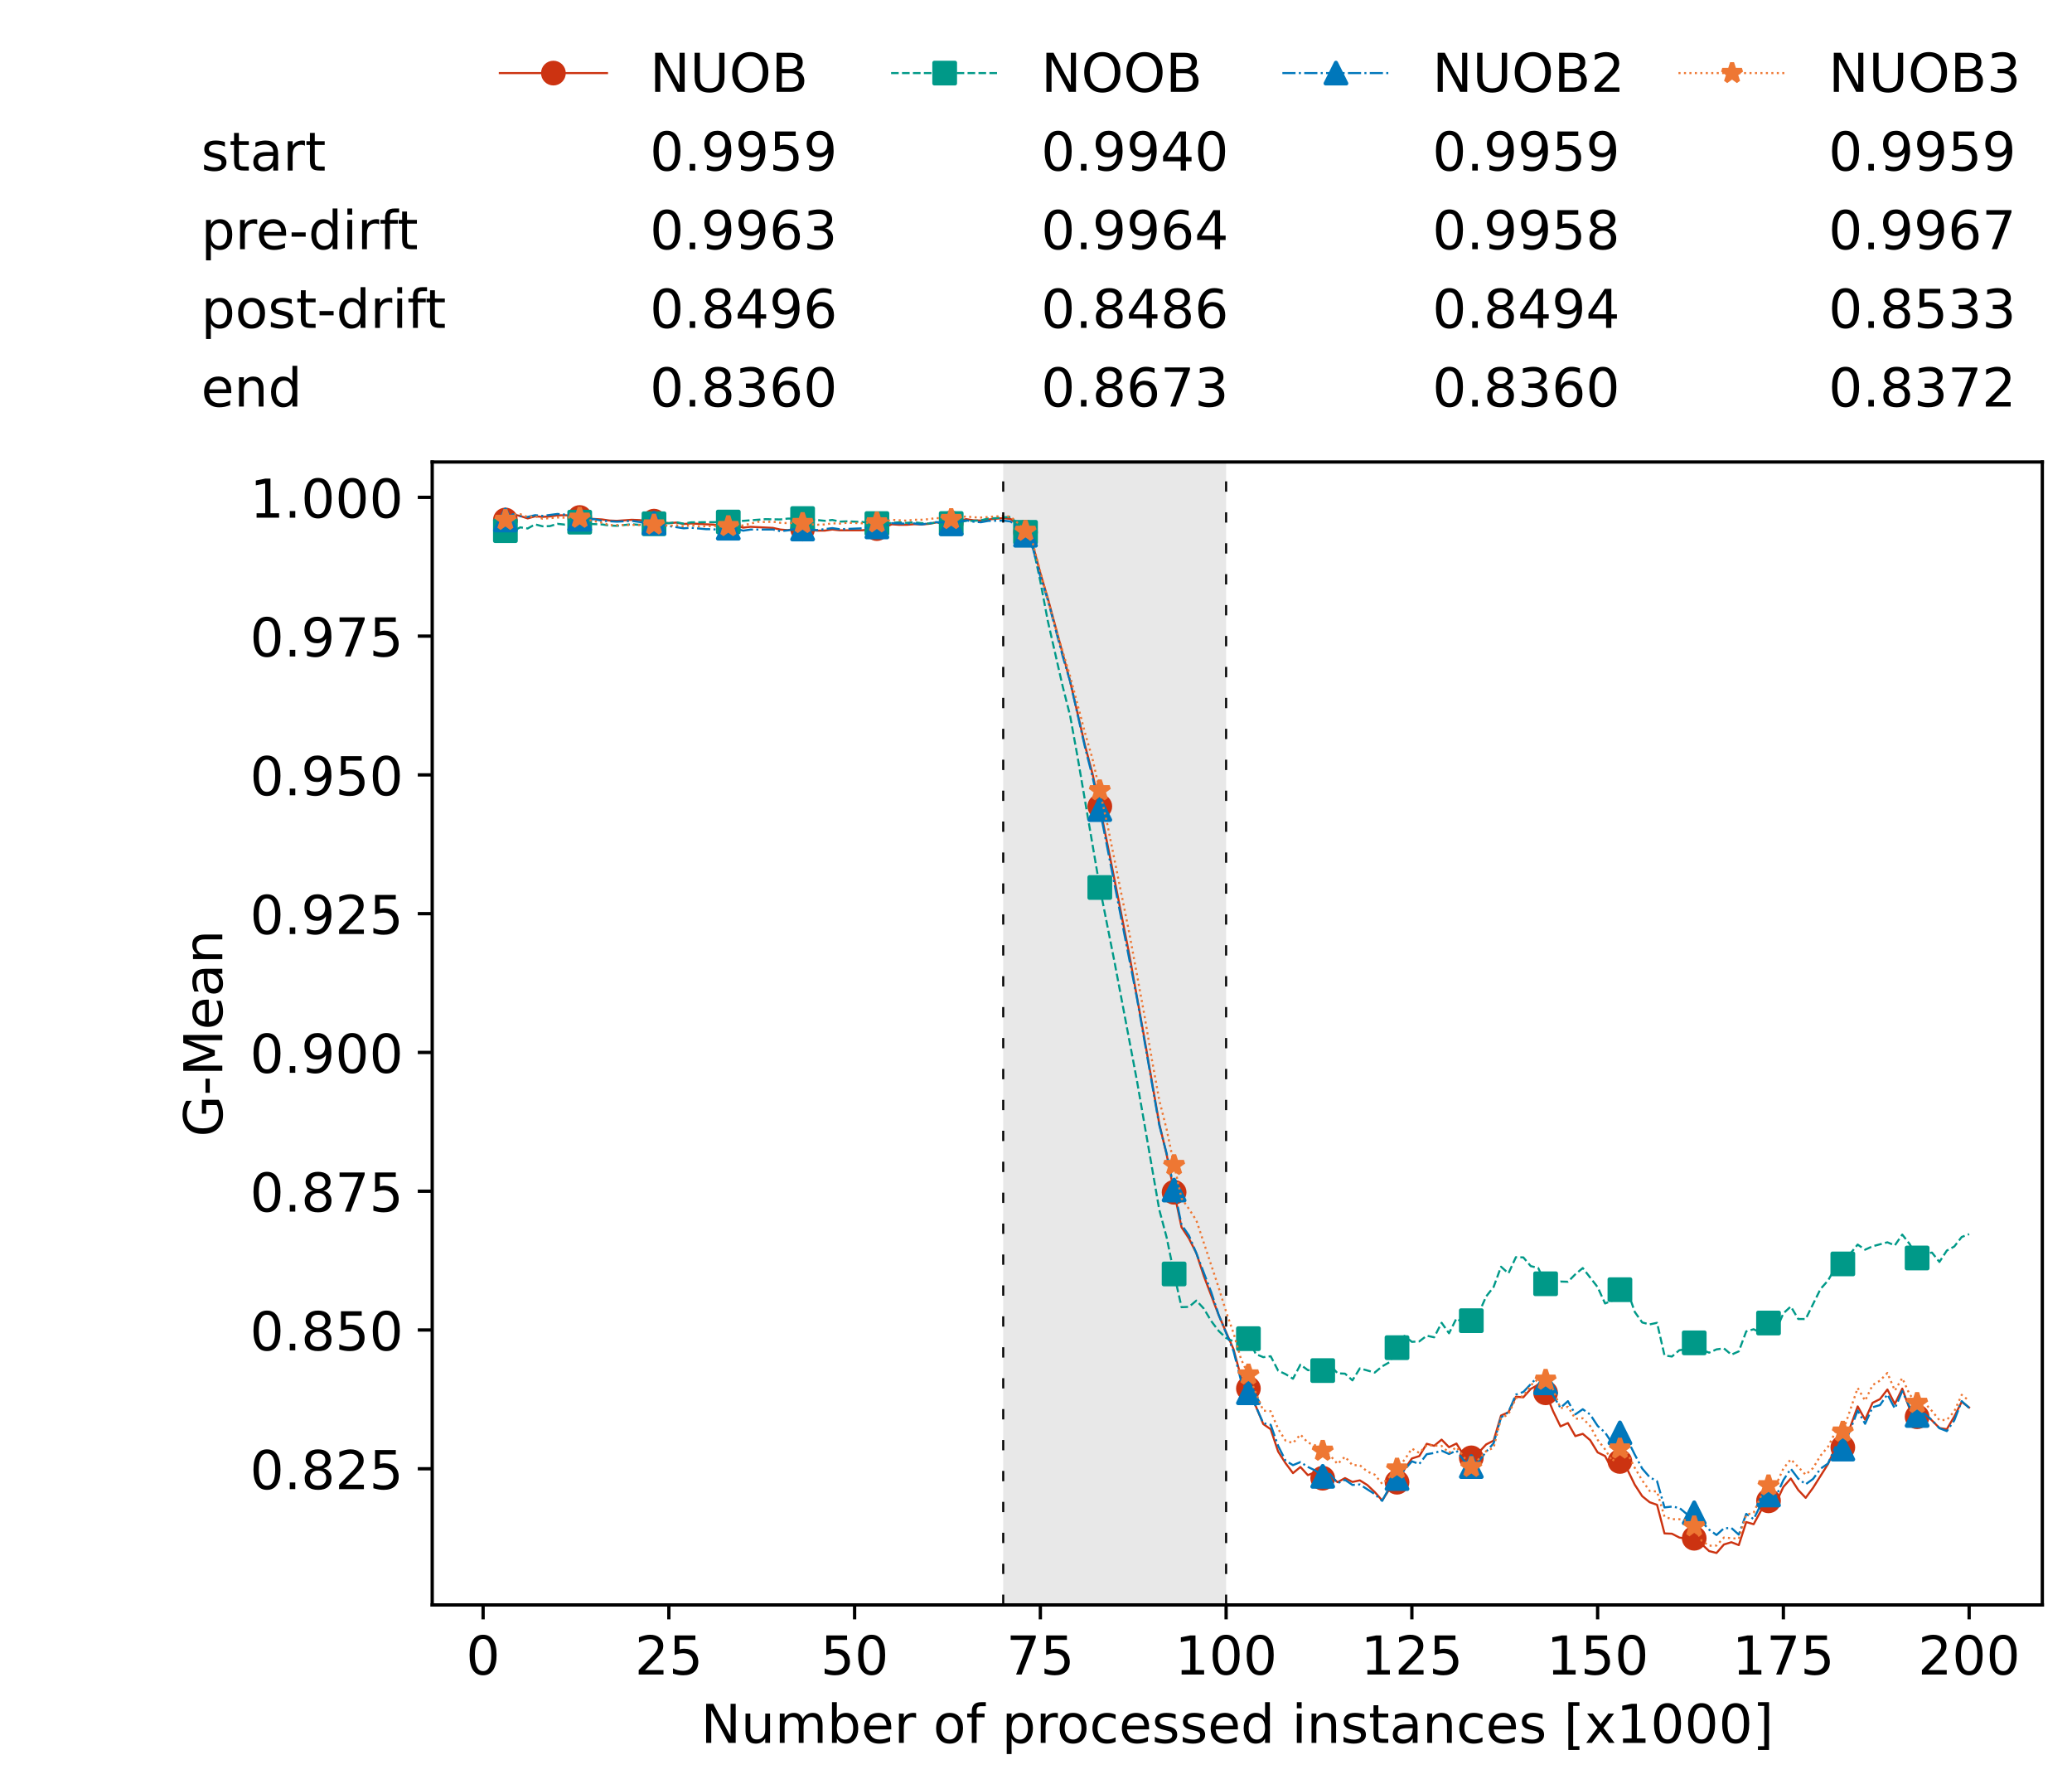<?xml version="1.0" encoding="utf-8" standalone="no"?>
<!DOCTYPE svg PUBLIC "-//W3C//DTD SVG 1.1//EN"
  "http://www.w3.org/Graphics/SVG/1.1/DTD/svg11.dtd">
<!-- Created with matplotlib (https://matplotlib.org/) -->
<svg height="432.615pt" version="1.1" viewBox="0 0 502.65 432.615" width="502.65pt" xmlns="http://www.w3.org/2000/svg" xmlns:xlink="http://www.w3.org/1999/xlink">
 <defs>
  <style type="text/css">*{stroke-linecap:butt;stroke-linejoin:round;}</style>
 </defs>
 <g id="figure_1">
  <g id="patch_1">
   <path d="M 0 432.615 
L 502.65 432.615 
L 502.65 0 
L 0 0 
z
" style="fill:#ffffff;"/>
  </g>
  <g id="axes_1">
   <g id="patch_2">
    <path d="M 104.85 389.252 
L 495.45 389.252 
L 495.45 112.052 
L 104.85 112.052 
z
" style="fill:#ffffff;"/>
   </g>
   <g id="patch_3">
    <path clip-path="url(#peaadd98a80)" d="M 297.446 389.252 
L 297.446 112.052 
L 243.372 112.052 
L 243.372 389.252 
z
" style="fill:#d3d3d3;opacity:0.5;"/>
   </g>
   <g id="matplotlib.axis_1">
    <g id="xtick_1">
     <g id="line2d_1">
      <defs>
       <path d="M 0 0 
L 0 3.5 
" id="m279b214625" style="stroke:#000000;stroke-width:0.8;"/>
      </defs>
      <g>
       <use style="stroke:#000000;stroke-width:0.8;" x="117.197" xlink:href="#m279b214625" y="389.252"/>
      </g>
     </g>
     <g id="text_1">
      <!-- 0 -->
      <g transform="translate(113.061 406.13)scale(0.13 -0.13)">
       <defs>
        <path d="M 31.781 66.406 
Q 24.172 66.406 20.328 58.906 
Q 16.5 51.422 16.5 36.375 
Q 16.5 21.391 20.328 13.891 
Q 24.172 6.391 31.781 6.391 
Q 39.453 6.391 43.281 13.891 
Q 47.125 21.391 47.125 36.375 
Q 47.125 51.422 43.281 58.906 
Q 39.453 66.406 31.781 66.406 
z
M 31.781 74.219 
Q 44.047 74.219 50.516 64.516 
Q 56.984 54.828 56.984 36.375 
Q 56.984 17.969 50.516 8.266 
Q 44.047 -1.422 31.781 -1.422 
Q 19.531 -1.422 13.062 8.266 
Q 6.594 17.969 6.594 36.375 
Q 6.594 54.828 13.062 64.516 
Q 19.531 74.219 31.781 74.219 
z
" id="DejaVuSans-48"/>
       </defs>
       <use xlink:href="#DejaVuSans-48"/>
      </g>
     </g>
    </g>
    <g id="xtick_2">
     <g id="line2d_2">
      <g>
       <use style="stroke:#000000;stroke-width:0.8;" x="162.259" xlink:href="#m279b214625" y="389.252"/>
      </g>
     </g>
     <g id="text_2">
      <!-- 25 -->
      <g transform="translate(153.988 406.13)scale(0.13 -0.13)">
       <defs>
        <path d="M 19.188 8.297 
L 53.609 8.297 
L 53.609 0 
L 7.328 0 
L 7.328 8.297 
Q 12.938 14.109 22.625 23.891 
Q 32.328 33.688 34.812 36.531 
Q 39.547 41.844 41.422 45.531 
Q 43.312 49.219 43.312 52.781 
Q 43.312 58.594 39.234 62.25 
Q 35.156 65.922 28.609 65.922 
Q 23.969 65.922 18.812 64.312 
Q 13.672 62.703 7.812 59.422 
L 7.812 69.391 
Q 13.766 71.781 18.938 73 
Q 24.125 74.219 28.422 74.219 
Q 39.75 74.219 46.484 68.547 
Q 53.219 62.891 53.219 53.422 
Q 53.219 48.922 51.531 44.891 
Q 49.859 40.875 45.406 35.406 
Q 44.188 33.984 37.641 27.219 
Q 31.109 20.453 19.188 8.297 
z
" id="DejaVuSans-50"/>
        <path d="M 10.797 72.906 
L 49.516 72.906 
L 49.516 64.594 
L 19.828 64.594 
L 19.828 46.734 
Q 21.969 47.469 24.109 47.828 
Q 26.266 48.188 28.422 48.188 
Q 40.625 48.188 47.75 41.5 
Q 54.891 34.812 54.891 23.391 
Q 54.891 11.625 47.562 5.094 
Q 40.234 -1.422 26.906 -1.422 
Q 22.312 -1.422 17.547 -0.641 
Q 12.797 0.141 7.719 1.703 
L 7.719 11.625 
Q 12.109 9.234 16.797 8.062 
Q 21.484 6.891 26.703 6.891 
Q 35.156 6.891 40.078 11.328 
Q 45.016 15.766 45.016 23.391 
Q 45.016 31 40.078 35.438 
Q 35.156 39.891 26.703 39.891 
Q 22.75 39.891 18.812 39.016 
Q 14.891 38.141 10.797 36.281 
z
" id="DejaVuSans-53"/>
       </defs>
       <use xlink:href="#DejaVuSans-50"/>
       <use x="63.623" xlink:href="#DejaVuSans-53"/>
      </g>
     </g>
    </g>
    <g id="xtick_3">
     <g id="line2d_3">
      <g>
       <use style="stroke:#000000;stroke-width:0.8;" x="207.322" xlink:href="#m279b214625" y="389.252"/>
      </g>
     </g>
     <g id="text_3">
      <!-- 50 -->
      <g transform="translate(199.05 406.13)scale(0.13 -0.13)">
       <use xlink:href="#DejaVuSans-53"/>
       <use x="63.623" xlink:href="#DejaVuSans-48"/>
      </g>
     </g>
    </g>
    <g id="xtick_4">
     <g id="line2d_4">
      <g>
       <use style="stroke:#000000;stroke-width:0.8;" x="252.384" xlink:href="#m279b214625" y="389.252"/>
      </g>
     </g>
     <g id="text_4">
      <!-- 75 -->
      <g transform="translate(244.113 406.13)scale(0.13 -0.13)">
       <defs>
        <path d="M 8.203 72.906 
L 55.078 72.906 
L 55.078 68.703 
L 28.609 0 
L 18.312 0 
L 43.219 64.594 
L 8.203 64.594 
z
" id="DejaVuSans-55"/>
       </defs>
       <use xlink:href="#DejaVuSans-55"/>
       <use x="63.623" xlink:href="#DejaVuSans-53"/>
      </g>
     </g>
    </g>
    <g id="xtick_5">
     <g id="line2d_5">
      <g>
       <use style="stroke:#000000;stroke-width:0.8;" x="297.446" xlink:href="#m279b214625" y="389.252"/>
      </g>
     </g>
     <g id="text_5">
      <!-- 100 -->
      <g transform="translate(285.039 406.13)scale(0.13 -0.13)">
       <defs>
        <path d="M 12.406 8.297 
L 28.516 8.297 
L 28.516 63.922 
L 10.984 60.406 
L 10.984 69.391 
L 28.422 72.906 
L 38.281 72.906 
L 38.281 8.297 
L 54.391 8.297 
L 54.391 0 
L 12.406 0 
z
" id="DejaVuSans-49"/>
       </defs>
       <use xlink:href="#DejaVuSans-49"/>
       <use x="63.623" xlink:href="#DejaVuSans-48"/>
       <use x="127.246" xlink:href="#DejaVuSans-48"/>
      </g>
     </g>
    </g>
    <g id="xtick_6">
     <g id="line2d_6">
      <g>
       <use style="stroke:#000000;stroke-width:0.8;" x="342.509" xlink:href="#m279b214625" y="389.252"/>
      </g>
     </g>
     <g id="text_6">
      <!-- 125 -->
      <g transform="translate(330.102 406.13)scale(0.13 -0.13)">
       <use xlink:href="#DejaVuSans-49"/>
       <use x="63.623" xlink:href="#DejaVuSans-50"/>
       <use x="127.246" xlink:href="#DejaVuSans-53"/>
      </g>
     </g>
    </g>
    <g id="xtick_7">
     <g id="line2d_7">
      <g>
       <use style="stroke:#000000;stroke-width:0.8;" x="387.571" xlink:href="#m279b214625" y="389.252"/>
      </g>
     </g>
     <g id="text_7">
      <!-- 150 -->
      <g transform="translate(375.164 406.13)scale(0.13 -0.13)">
       <use xlink:href="#DejaVuSans-49"/>
       <use x="63.623" xlink:href="#DejaVuSans-53"/>
       <use x="127.246" xlink:href="#DejaVuSans-48"/>
      </g>
     </g>
    </g>
    <g id="xtick_8">
     <g id="line2d_8">
      <g>
       <use style="stroke:#000000;stroke-width:0.8;" x="432.633" xlink:href="#m279b214625" y="389.252"/>
      </g>
     </g>
     <g id="text_8">
      <!-- 175 -->
      <g transform="translate(420.226 406.13)scale(0.13 -0.13)">
       <use xlink:href="#DejaVuSans-49"/>
       <use x="63.623" xlink:href="#DejaVuSans-55"/>
       <use x="127.246" xlink:href="#DejaVuSans-53"/>
      </g>
     </g>
    </g>
    <g id="xtick_9">
     <g id="line2d_9">
      <g>
       <use style="stroke:#000000;stroke-width:0.8;" x="477.695" xlink:href="#m279b214625" y="389.252"/>
      </g>
     </g>
     <g id="text_9">
      <!-- 200 -->
      <g transform="translate(465.289 406.13)scale(0.13 -0.13)">
       <use xlink:href="#DejaVuSans-50"/>
       <use x="63.623" xlink:href="#DejaVuSans-48"/>
       <use x="127.246" xlink:href="#DejaVuSans-48"/>
      </g>
     </g>
    </g>
    <g id="text_10">
     <!-- Number of processed instances [x1000] -->
     <g transform="translate(170.025 422.711)scale(0.13 -0.13)">
      <defs>
       <path d="M 9.812 72.906 
L 23.094 72.906 
L 55.422 11.922 
L 55.422 72.906 
L 64.984 72.906 
L 64.984 0 
L 51.703 0 
L 19.391 60.984 
L 19.391 0 
L 9.812 0 
z
" id="DejaVuSans-78"/>
       <path d="M 8.5 21.578 
L 8.5 54.688 
L 17.484 54.688 
L 17.484 21.922 
Q 17.484 14.156 20.5 10.266 
Q 23.531 6.391 29.594 6.391 
Q 36.859 6.391 41.078 11.031 
Q 45.312 15.672 45.312 23.688 
L 45.312 54.688 
L 54.297 54.688 
L 54.297 0 
L 45.312 0 
L 45.312 8.406 
Q 42.047 3.422 37.719 1 
Q 33.406 -1.422 27.688 -1.422 
Q 18.266 -1.422 13.375 4.438 
Q 8.5 10.297 8.5 21.578 
z
M 31.109 56 
z
" id="DejaVuSans-117"/>
       <path d="M 52 44.188 
Q 55.375 50.25 60.062 53.125 
Q 64.75 56 71.094 56 
Q 79.641 56 84.281 50.016 
Q 88.922 44.047 88.922 33.016 
L 88.922 0 
L 79.891 0 
L 79.891 32.719 
Q 79.891 40.578 77.094 44.375 
Q 74.312 48.188 68.609 48.188 
Q 61.625 48.188 57.562 43.547 
Q 53.516 38.922 53.516 30.906 
L 53.516 0 
L 44.484 0 
L 44.484 32.719 
Q 44.484 40.625 41.703 44.406 
Q 38.922 48.188 33.109 48.188 
Q 26.219 48.188 22.156 43.531 
Q 18.109 38.875 18.109 30.906 
L 18.109 0 
L 9.078 0 
L 9.078 54.688 
L 18.109 54.688 
L 18.109 46.188 
Q 21.188 51.219 25.484 53.609 
Q 29.781 56 35.688 56 
Q 41.656 56 45.828 52.969 
Q 50 49.953 52 44.188 
z
" id="DejaVuSans-109"/>
       <path d="M 48.688 27.297 
Q 48.688 37.203 44.609 42.844 
Q 40.531 48.484 33.406 48.484 
Q 26.266 48.484 22.188 42.844 
Q 18.109 37.203 18.109 27.297 
Q 18.109 17.391 22.188 11.75 
Q 26.266 6.109 33.406 6.109 
Q 40.531 6.109 44.609 11.75 
Q 48.688 17.391 48.688 27.297 
z
M 18.109 46.391 
Q 20.953 51.266 25.266 53.625 
Q 29.594 56 35.594 56 
Q 45.562 56 51.781 48.094 
Q 58.016 40.188 58.016 27.297 
Q 58.016 14.406 51.781 6.484 
Q 45.562 -1.422 35.594 -1.422 
Q 29.594 -1.422 25.266 0.953 
Q 20.953 3.328 18.109 8.203 
L 18.109 0 
L 9.078 0 
L 9.078 75.984 
L 18.109 75.984 
z
" id="DejaVuSans-98"/>
       <path d="M 56.203 29.594 
L 56.203 25.203 
L 14.891 25.203 
Q 15.484 15.922 20.484 11.062 
Q 25.484 6.203 34.422 6.203 
Q 39.594 6.203 44.453 7.469 
Q 49.312 8.734 54.109 11.281 
L 54.109 2.781 
Q 49.266 0.734 44.188 -0.344 
Q 39.109 -1.422 33.891 -1.422 
Q 20.797 -1.422 13.156 6.188 
Q 5.516 13.812 5.516 26.812 
Q 5.516 40.234 12.766 48.109 
Q 20.016 56 32.328 56 
Q 43.359 56 49.781 48.891 
Q 56.203 41.797 56.203 29.594 
z
M 47.219 32.234 
Q 47.125 39.594 43.094 43.984 
Q 39.062 48.391 32.422 48.391 
Q 24.906 48.391 20.391 44.141 
Q 15.875 39.891 15.188 32.172 
z
" id="DejaVuSans-101"/>
       <path d="M 41.109 46.297 
Q 39.594 47.172 37.812 47.578 
Q 36.031 48 33.891 48 
Q 26.266 48 22.188 43.047 
Q 18.109 38.094 18.109 28.812 
L 18.109 0 
L 9.078 0 
L 9.078 54.688 
L 18.109 54.688 
L 18.109 46.188 
Q 20.953 51.172 25.484 53.578 
Q 30.031 56 36.531 56 
Q 37.453 56 38.578 55.875 
Q 39.703 55.766 41.062 55.516 
z
" id="DejaVuSans-114"/>
       <path id="DejaVuSans-32"/>
       <path d="M 30.609 48.391 
Q 23.391 48.391 19.188 42.75 
Q 14.984 37.109 14.984 27.297 
Q 14.984 17.484 19.156 11.844 
Q 23.344 6.203 30.609 6.203 
Q 37.797 6.203 41.984 11.859 
Q 46.188 17.531 46.188 27.297 
Q 46.188 37.016 41.984 42.703 
Q 37.797 48.391 30.609 48.391 
z
M 30.609 56 
Q 42.328 56 49.016 48.375 
Q 55.719 40.766 55.719 27.297 
Q 55.719 13.875 49.016 6.219 
Q 42.328 -1.422 30.609 -1.422 
Q 18.844 -1.422 12.172 6.219 
Q 5.516 13.875 5.516 27.297 
Q 5.516 40.766 12.172 48.375 
Q 18.844 56 30.609 56 
z
" id="DejaVuSans-111"/>
       <path d="M 37.109 75.984 
L 37.109 68.5 
L 28.516 68.5 
Q 23.688 68.5 21.797 66.547 
Q 19.922 64.594 19.922 59.516 
L 19.922 54.688 
L 34.719 54.688 
L 34.719 47.703 
L 19.922 47.703 
L 19.922 0 
L 10.891 0 
L 10.891 47.703 
L 2.297 47.703 
L 2.297 54.688 
L 10.891 54.688 
L 10.891 58.5 
Q 10.891 67.625 15.141 71.797 
Q 19.391 75.984 28.609 75.984 
z
" id="DejaVuSans-102"/>
       <path d="M 18.109 8.203 
L 18.109 -20.797 
L 9.078 -20.797 
L 9.078 54.688 
L 18.109 54.688 
L 18.109 46.391 
Q 20.953 51.266 25.266 53.625 
Q 29.594 56 35.594 56 
Q 45.562 56 51.781 48.094 
Q 58.016 40.188 58.016 27.297 
Q 58.016 14.406 51.781 6.484 
Q 45.562 -1.422 35.594 -1.422 
Q 29.594 -1.422 25.266 0.953 
Q 20.953 3.328 18.109 8.203 
z
M 48.688 27.297 
Q 48.688 37.203 44.609 42.844 
Q 40.531 48.484 33.406 48.484 
Q 26.266 48.484 22.188 42.844 
Q 18.109 37.203 18.109 27.297 
Q 18.109 17.391 22.188 11.75 
Q 26.266 6.109 33.406 6.109 
Q 40.531 6.109 44.609 11.75 
Q 48.688 17.391 48.688 27.297 
z
" id="DejaVuSans-112"/>
       <path d="M 48.781 52.594 
L 48.781 44.188 
Q 44.969 46.297 41.141 47.344 
Q 37.312 48.391 33.406 48.391 
Q 24.656 48.391 19.812 42.844 
Q 14.984 37.312 14.984 27.297 
Q 14.984 17.281 19.812 11.734 
Q 24.656 6.203 33.406 6.203 
Q 37.312 6.203 41.141 7.25 
Q 44.969 8.297 48.781 10.406 
L 48.781 2.094 
Q 45.016 0.344 40.984 -0.531 
Q 36.969 -1.422 32.422 -1.422 
Q 20.062 -1.422 12.781 6.344 
Q 5.516 14.109 5.516 27.297 
Q 5.516 40.672 12.859 48.328 
Q 20.219 56 33.016 56 
Q 37.156 56 41.109 55.141 
Q 45.062 54.297 48.781 52.594 
z
" id="DejaVuSans-99"/>
       <path d="M 44.281 53.078 
L 44.281 44.578 
Q 40.484 46.531 36.375 47.5 
Q 32.281 48.484 27.875 48.484 
Q 21.188 48.484 17.844 46.438 
Q 14.5 44.391 14.5 40.281 
Q 14.5 37.156 16.891 35.375 
Q 19.281 33.594 26.516 31.984 
L 29.594 31.297 
Q 39.156 29.25 43.188 25.516 
Q 47.219 21.781 47.219 15.094 
Q 47.219 7.469 41.188 3.016 
Q 35.156 -1.422 24.609 -1.422 
Q 20.219 -1.422 15.453 -0.562 
Q 10.688 0.297 5.422 2 
L 5.422 11.281 
Q 10.406 8.688 15.234 7.391 
Q 20.062 6.109 24.812 6.109 
Q 31.156 6.109 34.562 8.281 
Q 37.984 10.453 37.984 14.406 
Q 37.984 18.062 35.516 20.016 
Q 33.062 21.969 24.703 23.781 
L 21.578 24.516 
Q 13.234 26.266 9.516 29.906 
Q 5.812 33.547 5.812 39.891 
Q 5.812 47.609 11.281 51.797 
Q 16.75 56 26.812 56 
Q 31.781 56 36.172 55.266 
Q 40.578 54.547 44.281 53.078 
z
" id="DejaVuSans-115"/>
       <path d="M 45.406 46.391 
L 45.406 75.984 
L 54.391 75.984 
L 54.391 0 
L 45.406 0 
L 45.406 8.203 
Q 42.578 3.328 38.25 0.953 
Q 33.938 -1.422 27.875 -1.422 
Q 17.969 -1.422 11.734 6.484 
Q 5.516 14.406 5.516 27.297 
Q 5.516 40.188 11.734 48.094 
Q 17.969 56 27.875 56 
Q 33.938 56 38.25 53.625 
Q 42.578 51.266 45.406 46.391 
z
M 14.797 27.297 
Q 14.797 17.391 18.875 11.75 
Q 22.953 6.109 30.078 6.109 
Q 37.203 6.109 41.297 11.75 
Q 45.406 17.391 45.406 27.297 
Q 45.406 37.203 41.297 42.844 
Q 37.203 48.484 30.078 48.484 
Q 22.953 48.484 18.875 42.844 
Q 14.797 37.203 14.797 27.297 
z
" id="DejaVuSans-100"/>
       <path d="M 9.422 54.688 
L 18.406 54.688 
L 18.406 0 
L 9.422 0 
z
M 9.422 75.984 
L 18.406 75.984 
L 18.406 64.594 
L 9.422 64.594 
z
" id="DejaVuSans-105"/>
       <path d="M 54.891 33.016 
L 54.891 0 
L 45.906 0 
L 45.906 32.719 
Q 45.906 40.484 42.875 44.328 
Q 39.844 48.188 33.797 48.188 
Q 26.516 48.188 22.312 43.547 
Q 18.109 38.922 18.109 30.906 
L 18.109 0 
L 9.078 0 
L 9.078 54.688 
L 18.109 54.688 
L 18.109 46.188 
Q 21.344 51.125 25.703 53.562 
Q 30.078 56 35.797 56 
Q 45.219 56 50.047 50.172 
Q 54.891 44.344 54.891 33.016 
z
" id="DejaVuSans-110"/>
       <path d="M 18.312 70.219 
L 18.312 54.688 
L 36.812 54.688 
L 36.812 47.703 
L 18.312 47.703 
L 18.312 18.016 
Q 18.312 11.328 20.141 9.422 
Q 21.969 7.516 27.594 7.516 
L 36.812 7.516 
L 36.812 0 
L 27.594 0 
Q 17.188 0 13.234 3.875 
Q 9.281 7.766 9.281 18.016 
L 9.281 47.703 
L 2.688 47.703 
L 2.688 54.688 
L 9.281 54.688 
L 9.281 70.219 
z
" id="DejaVuSans-116"/>
       <path d="M 34.281 27.484 
Q 23.391 27.484 19.188 25 
Q 14.984 22.516 14.984 16.5 
Q 14.984 11.719 18.141 8.906 
Q 21.297 6.109 26.703 6.109 
Q 34.188 6.109 38.703 11.406 
Q 43.219 16.703 43.219 25.484 
L 43.219 27.484 
z
M 52.203 31.203 
L 52.203 0 
L 43.219 0 
L 43.219 8.297 
Q 40.141 3.328 35.547 0.953 
Q 30.953 -1.422 24.312 -1.422 
Q 15.922 -1.422 10.953 3.297 
Q 6 8.016 6 15.922 
Q 6 25.141 12.172 29.828 
Q 18.359 34.516 30.609 34.516 
L 43.219 34.516 
L 43.219 35.406 
Q 43.219 41.609 39.141 45 
Q 35.062 48.391 27.688 48.391 
Q 23 48.391 18.547 47.266 
Q 14.109 46.141 10.016 43.891 
L 10.016 52.203 
Q 14.938 54.109 19.578 55.047 
Q 24.219 56 28.609 56 
Q 40.484 56 46.344 49.844 
Q 52.203 43.703 52.203 31.203 
z
" id="DejaVuSans-97"/>
       <path d="M 8.594 75.984 
L 29.297 75.984 
L 29.297 69 
L 17.578 69 
L 17.578 -6.203 
L 29.297 -6.203 
L 29.297 -13.188 
L 8.594 -13.188 
z
" id="DejaVuSans-91"/>
       <path d="M 54.891 54.688 
L 35.109 28.078 
L 55.906 0 
L 45.312 0 
L 29.391 21.484 
L 13.484 0 
L 2.875 0 
L 24.125 28.609 
L 4.688 54.688 
L 15.281 54.688 
L 29.781 35.203 
L 44.281 54.688 
z
" id="DejaVuSans-120"/>
       <path d="M 30.422 75.984 
L 30.422 -13.188 
L 9.719 -13.188 
L 9.719 -6.203 
L 21.391 -6.203 
L 21.391 69 
L 9.719 69 
L 9.719 75.984 
z
" id="DejaVuSans-93"/>
      </defs>
      <use xlink:href="#DejaVuSans-78"/>
      <use x="74.805" xlink:href="#DejaVuSans-117"/>
      <use x="138.184" xlink:href="#DejaVuSans-109"/>
      <use x="235.596" xlink:href="#DejaVuSans-98"/>
      <use x="299.072" xlink:href="#DejaVuSans-101"/>
      <use x="360.596" xlink:href="#DejaVuSans-114"/>
      <use x="401.709" xlink:href="#DejaVuSans-32"/>
      <use x="433.496" xlink:href="#DejaVuSans-111"/>
      <use x="494.678" xlink:href="#DejaVuSans-102"/>
      <use x="529.883" xlink:href="#DejaVuSans-32"/>
      <use x="561.67" xlink:href="#DejaVuSans-112"/>
      <use x="625.146" xlink:href="#DejaVuSans-114"/>
      <use x="664.01" xlink:href="#DejaVuSans-111"/>
      <use x="725.191" xlink:href="#DejaVuSans-99"/>
      <use x="780.172" xlink:href="#DejaVuSans-101"/>
      <use x="841.695" xlink:href="#DejaVuSans-115"/>
      <use x="893.795" xlink:href="#DejaVuSans-115"/>
      <use x="945.895" xlink:href="#DejaVuSans-101"/>
      <use x="1007.418" xlink:href="#DejaVuSans-100"/>
      <use x="1070.895" xlink:href="#DejaVuSans-32"/>
      <use x="1102.682" xlink:href="#DejaVuSans-105"/>
      <use x="1130.465" xlink:href="#DejaVuSans-110"/>
      <use x="1193.844" xlink:href="#DejaVuSans-115"/>
      <use x="1245.943" xlink:href="#DejaVuSans-116"/>
      <use x="1285.152" xlink:href="#DejaVuSans-97"/>
      <use x="1346.432" xlink:href="#DejaVuSans-110"/>
      <use x="1409.811" xlink:href="#DejaVuSans-99"/>
      <use x="1464.791" xlink:href="#DejaVuSans-101"/>
      <use x="1526.314" xlink:href="#DejaVuSans-115"/>
      <use x="1578.414" xlink:href="#DejaVuSans-32"/>
      <use x="1610.201" xlink:href="#DejaVuSans-91"/>
      <use x="1649.215" xlink:href="#DejaVuSans-120"/>
      <use x="1708.395" xlink:href="#DejaVuSans-49"/>
      <use x="1772.018" xlink:href="#DejaVuSans-48"/>
      <use x="1835.641" xlink:href="#DejaVuSans-48"/>
      <use x="1899.264" xlink:href="#DejaVuSans-48"/>
      <use x="1962.887" xlink:href="#DejaVuSans-93"/>
     </g>
    </g>
   </g>
   <g id="matplotlib.axis_2">
    <g id="ytick_1">
     <g id="line2d_10">
      <defs>
       <path d="M 0 0 
L -3.5 0 
" id="m4d4ea70a9b" style="stroke:#000000;stroke-width:0.8;"/>
      </defs>
      <g>
       <use style="stroke:#000000;stroke-width:0.8;" x="104.85" xlink:href="#m4d4ea70a9b" y="356.226"/>
      </g>
     </g>
     <g id="text_11">
      <!-- 0.825 -->
      <g transform="translate(60.633 361.165)scale(0.13 -0.13)">
       <defs>
        <path d="M 10.688 12.406 
L 21 12.406 
L 21 0 
L 10.688 0 
z
" id="DejaVuSans-46"/>
        <path d="M 31.781 34.625 
Q 24.75 34.625 20.719 30.859 
Q 16.703 27.094 16.703 20.516 
Q 16.703 13.922 20.719 10.156 
Q 24.75 6.391 31.781 6.391 
Q 38.812 6.391 42.859 10.172 
Q 46.922 13.969 46.922 20.516 
Q 46.922 27.094 42.891 30.859 
Q 38.875 34.625 31.781 34.625 
z
M 21.922 38.812 
Q 15.578 40.375 12.031 44.719 
Q 8.5 49.078 8.5 55.328 
Q 8.5 64.062 14.719 69.141 
Q 20.953 74.219 31.781 74.219 
Q 42.672 74.219 48.875 69.141 
Q 55.078 64.062 55.078 55.328 
Q 55.078 49.078 51.531 44.719 
Q 48 40.375 41.703 38.812 
Q 48.828 37.156 52.797 32.312 
Q 56.781 27.484 56.781 20.516 
Q 56.781 9.906 50.312 4.234 
Q 43.844 -1.422 31.781 -1.422 
Q 19.734 -1.422 13.25 4.234 
Q 6.781 9.906 6.781 20.516 
Q 6.781 27.484 10.781 32.312 
Q 14.797 37.156 21.922 38.812 
z
M 18.312 54.391 
Q 18.312 48.734 21.844 45.562 
Q 25.391 42.391 31.781 42.391 
Q 38.141 42.391 41.719 45.562 
Q 45.312 48.734 45.312 54.391 
Q 45.312 60.062 41.719 63.234 
Q 38.141 66.406 31.781 66.406 
Q 25.391 66.406 21.844 63.234 
Q 18.312 60.062 18.312 54.391 
z
" id="DejaVuSans-56"/>
       </defs>
       <use xlink:href="#DejaVuSans-48"/>
       <use x="63.623" xlink:href="#DejaVuSans-46"/>
       <use x="95.41" xlink:href="#DejaVuSans-56"/>
       <use x="159.033" xlink:href="#DejaVuSans-50"/>
       <use x="222.656" xlink:href="#DejaVuSans-53"/>
      </g>
     </g>
    </g>
    <g id="ytick_2">
     <g id="line2d_11">
      <g>
       <use style="stroke:#000000;stroke-width:0.8;" x="104.85" xlink:href="#m4d4ea70a9b" y="322.568"/>
      </g>
     </g>
     <g id="text_12">
      <!-- 0.850 -->
      <g transform="translate(60.633 327.507)scale(0.13 -0.13)">
       <use xlink:href="#DejaVuSans-48"/>
       <use x="63.623" xlink:href="#DejaVuSans-46"/>
       <use x="95.41" xlink:href="#DejaVuSans-56"/>
       <use x="159.033" xlink:href="#DejaVuSans-53"/>
       <use x="222.656" xlink:href="#DejaVuSans-48"/>
      </g>
     </g>
    </g>
    <g id="ytick_3">
     <g id="line2d_12">
      <g>
       <use style="stroke:#000000;stroke-width:0.8;" x="104.85" xlink:href="#m4d4ea70a9b" y="288.911"/>
      </g>
     </g>
     <g id="text_13">
      <!-- 0.875 -->
      <g transform="translate(60.633 293.85)scale(0.13 -0.13)">
       <use xlink:href="#DejaVuSans-48"/>
       <use x="63.623" xlink:href="#DejaVuSans-46"/>
       <use x="95.41" xlink:href="#DejaVuSans-56"/>
       <use x="159.033" xlink:href="#DejaVuSans-55"/>
       <use x="222.656" xlink:href="#DejaVuSans-53"/>
      </g>
     </g>
    </g>
    <g id="ytick_4">
     <g id="line2d_13">
      <g>
       <use style="stroke:#000000;stroke-width:0.8;" x="104.85" xlink:href="#m4d4ea70a9b" y="255.253"/>
      </g>
     </g>
     <g id="text_14">
      <!-- 0.900 -->
      <g transform="translate(60.633 260.192)scale(0.13 -0.13)">
       <defs>
        <path d="M 10.984 1.516 
L 10.984 10.5 
Q 14.703 8.734 18.5 7.812 
Q 22.312 6.891 25.984 6.891 
Q 35.75 6.891 40.891 13.453 
Q 46.047 20.016 46.781 33.406 
Q 43.953 29.203 39.594 26.953 
Q 35.25 24.703 29.984 24.703 
Q 19.047 24.703 12.672 31.312 
Q 6.297 37.938 6.297 49.422 
Q 6.297 60.641 12.938 67.422 
Q 19.578 74.219 30.609 74.219 
Q 43.266 74.219 49.922 64.516 
Q 56.594 54.828 56.594 36.375 
Q 56.594 19.141 48.406 8.859 
Q 40.234 -1.422 26.422 -1.422 
Q 22.703 -1.422 18.891 -0.688 
Q 15.094 0.047 10.984 1.516 
z
M 30.609 32.422 
Q 37.25 32.422 41.125 36.953 
Q 45.016 41.5 45.016 49.422 
Q 45.016 57.281 41.125 61.844 
Q 37.25 66.406 30.609 66.406 
Q 23.969 66.406 20.094 61.844 
Q 16.219 57.281 16.219 49.422 
Q 16.219 41.5 20.094 36.953 
Q 23.969 32.422 30.609 32.422 
z
" id="DejaVuSans-57"/>
       </defs>
       <use xlink:href="#DejaVuSans-48"/>
       <use x="63.623" xlink:href="#DejaVuSans-46"/>
       <use x="95.41" xlink:href="#DejaVuSans-57"/>
       <use x="159.033" xlink:href="#DejaVuSans-48"/>
       <use x="222.656" xlink:href="#DejaVuSans-48"/>
      </g>
     </g>
    </g>
    <g id="ytick_5">
     <g id="line2d_14">
      <g>
       <use style="stroke:#000000;stroke-width:0.8;" x="104.85" xlink:href="#m4d4ea70a9b" y="221.595"/>
      </g>
     </g>
     <g id="text_15">
      <!-- 0.925 -->
      <g transform="translate(60.633 226.534)scale(0.13 -0.13)">
       <use xlink:href="#DejaVuSans-48"/>
       <use x="63.623" xlink:href="#DejaVuSans-46"/>
       <use x="95.41" xlink:href="#DejaVuSans-57"/>
       <use x="159.033" xlink:href="#DejaVuSans-50"/>
       <use x="222.656" xlink:href="#DejaVuSans-53"/>
      </g>
     </g>
    </g>
    <g id="ytick_6">
     <g id="line2d_15">
      <g>
       <use style="stroke:#000000;stroke-width:0.8;" x="104.85" xlink:href="#m4d4ea70a9b" y="187.938"/>
      </g>
     </g>
     <g id="text_16">
      <!-- 0.950 -->
      <g transform="translate(60.633 192.877)scale(0.13 -0.13)">
       <use xlink:href="#DejaVuSans-48"/>
       <use x="63.623" xlink:href="#DejaVuSans-46"/>
       <use x="95.41" xlink:href="#DejaVuSans-57"/>
       <use x="159.033" xlink:href="#DejaVuSans-53"/>
       <use x="222.656" xlink:href="#DejaVuSans-48"/>
      </g>
     </g>
    </g>
    <g id="ytick_7">
     <g id="line2d_16">
      <g>
       <use style="stroke:#000000;stroke-width:0.8;" x="104.85" xlink:href="#m4d4ea70a9b" y="154.28"/>
      </g>
     </g>
     <g id="text_17">
      <!-- 0.975 -->
      <g transform="translate(60.633 159.219)scale(0.13 -0.13)">
       <use xlink:href="#DejaVuSans-48"/>
       <use x="63.623" xlink:href="#DejaVuSans-46"/>
       <use x="95.41" xlink:href="#DejaVuSans-57"/>
       <use x="159.033" xlink:href="#DejaVuSans-55"/>
       <use x="222.656" xlink:href="#DejaVuSans-53"/>
      </g>
     </g>
    </g>
    <g id="ytick_8">
     <g id="line2d_17">
      <g>
       <use style="stroke:#000000;stroke-width:0.8;" x="104.85" xlink:href="#m4d4ea70a9b" y="120.622"/>
      </g>
     </g>
     <g id="text_18">
      <!-- 1.000 -->
      <g transform="translate(60.633 125.561)scale(0.13 -0.13)">
       <use xlink:href="#DejaVuSans-49"/>
       <use x="63.623" xlink:href="#DejaVuSans-46"/>
       <use x="95.41" xlink:href="#DejaVuSans-48"/>
       <use x="159.033" xlink:href="#DejaVuSans-48"/>
       <use x="222.656" xlink:href="#DejaVuSans-48"/>
      </g>
     </g>
    </g>
    <g id="text_19">
     <!-- G-Mean -->
     <g transform="translate(53.93 275.744)rotate(-90)scale(0.13 -0.13)">
      <defs>
       <path d="M 59.516 10.406 
L 59.516 29.984 
L 43.406 29.984 
L 43.406 38.094 
L 69.281 38.094 
L 69.281 6.781 
Q 63.578 2.734 56.688 0.656 
Q 49.812 -1.422 42 -1.422 
Q 24.906 -1.422 15.25 8.562 
Q 5.609 18.562 5.609 36.375 
Q 5.609 54.25 15.25 64.234 
Q 24.906 74.219 42 74.219 
Q 49.125 74.219 55.547 72.453 
Q 61.969 70.703 67.391 67.281 
L 67.391 56.781 
Q 61.922 61.422 55.766 63.766 
Q 49.609 66.109 42.828 66.109 
Q 29.438 66.109 22.719 58.641 
Q 16.016 51.172 16.016 36.375 
Q 16.016 21.625 22.719 14.156 
Q 29.438 6.688 42.828 6.688 
Q 48.047 6.688 52.141 7.594 
Q 56.25 8.5 59.516 10.406 
z
" id="DejaVuSans-71"/>
       <path d="M 4.891 31.391 
L 31.203 31.391 
L 31.203 23.391 
L 4.891 23.391 
z
" id="DejaVuSans-45"/>
       <path d="M 9.812 72.906 
L 24.516 72.906 
L 43.109 23.297 
L 61.812 72.906 
L 76.516 72.906 
L 76.516 0 
L 66.891 0 
L 66.891 64.016 
L 48.094 14.016 
L 38.188 14.016 
L 19.391 64.016 
L 19.391 0 
L 9.812 0 
z
" id="DejaVuSans-77"/>
      </defs>
      <use xlink:href="#DejaVuSans-71"/>
      <use x="77.49" xlink:href="#DejaVuSans-45"/>
      <use x="113.574" xlink:href="#DejaVuSans-77"/>
      <use x="199.854" xlink:href="#DejaVuSans-101"/>
      <use x="261.377" xlink:href="#DejaVuSans-97"/>
      <use x="322.656" xlink:href="#DejaVuSans-110"/>
     </g>
    </g>
   </g>
   <g id="line2d_18"/>
   <g id="line2d_19"/>
   <g id="line2d_20"/>
   <g id="line2d_21"/>
   <g id="line2d_22"/>
   <g id="line2d_23">
    <path clip-path="url(#peaadd98a80)" d="M 122.605 126.117 
L 124.407 124.717 
L 126.21 125.159 
L 128.012 125.729 
L 129.815 125.227 
L 131.617 125.358 
L 133.419 125.257 
L 135.222 124.996 
L 137.024 124.957 
L 138.827 125.063 
L 140.629 125.512 
L 142.432 125.767 
L 146.037 125.983 
L 147.839 126.247 
L 149.642 126.324 
L 153.247 126.071 
L 155.049 126.142 
L 156.852 126.339 
L 158.654 126.396 
L 162.259 126.882 
L 164.062 126.744 
L 165.864 127.089 
L 167.667 126.954 
L 171.272 127.164 
L 173.074 127.233 
L 174.877 127.515 
L 178.482 127.456 
L 180.284 127.971 
L 182.087 127.77 
L 187.494 128.036 
L 189.297 128.436 
L 191.099 128.578 
L 192.902 128.306 
L 194.704 128.311 
L 196.507 128.575 
L 198.309 128.695 
L 200.112 128.693 
L 201.914 128.422 
L 203.717 128.621 
L 209.124 128.609 
L 210.927 128.47 
L 214.532 127.932 
L 216.334 127.156 
L 218.137 127.283 
L 219.939 127.279 
L 221.742 127.135 
L 223.544 127.197 
L 225.347 127.05 
L 227.149 126.703 
L 230.754 126.846 
L 234.359 125.909 
L 236.162 126.185 
L 237.964 126.251 
L 239.767 125.987 
L 243.372 125.654 
L 245.174 125.865 
L 246.976 127.3 
L 248.779 129.081 
L 250.581 132.278 
L 252.384 139.035 
L 254.186 145.088 
L 259.594 165.2 
L 263.199 180.74 
L 265.001 187.548 
L 266.804 195.569 
L 270.409 213.543 
L 274.014 231.823 
L 277.619 251.833 
L 281.224 272.533 
L 283.026 280.074 
L 284.829 289.17 
L 286.631 297.645 
L 288.434 300.378 
L 290.236 303.972 
L 292.039 309.474 
L 295.644 318.964 
L 299.249 327.232 
L 301.051 333.952 
L 302.854 336.762 
L 306.459 345.383 
L 308.261 346.641 
L 310.064 352.053 
L 311.866 354.883 
L 313.669 357.285 
L 315.471 355.791 
L 317.274 357.767 
L 319.076 357.059 
L 320.879 358.519 
L 322.681 357.864 
L 324.484 359.491 
L 326.286 358.49 
L 328.089 359.425 
L 329.891 359.037 
L 331.694 360.167 
L 333.496 361.867 
L 335.299 363.91 
L 337.101 361.126 
L 338.904 359.492 
L 340.706 356.381 
L 342.509 353.731 
L 344.311 353.153 
L 346.114 350.167 
L 347.916 350.656 
L 349.719 349.157 
L 351.521 350.991 
L 353.324 350.109 
L 355.126 353.009 
L 356.928 353.576 
L 358.731 352.272 
L 360.533 350.321 
L 362.336 349.402 
L 364.138 343.323 
L 365.941 342.511 
L 367.743 338.763 
L 369.546 338.89 
L 371.348 336.867 
L 373.151 335.828 
L 374.953 337.806 
L 376.756 342.234 
L 378.558 345.95 
L 380.361 345.137 
L 382.163 348.307 
L 383.966 347.753 
L 385.768 349.297 
L 387.571 352.254 
L 389.373 353.142 
L 391.176 356.505 
L 392.978 354.455 
L 394.781 356.4 
L 396.583 360.1 
L 398.386 362.873 
L 400.188 364.337 
L 401.991 364.969 
L 403.793 371.907 
L 405.596 371.979 
L 407.398 372.905 
L 409.201 373.219 
L 411.003 373.082 
L 412.806 374.482 
L 414.608 376.185 
L 416.411 376.652 
L 418.213 374.593 
L 420.016 374.041 
L 421.818 374.737 
L 423.621 369.151 
L 425.423 369.672 
L 427.226 366.335 
L 429.028 364.004 
L 430.831 364.5 
L 432.633 360.617 
L 434.436 358.586 
L 436.238 361.374 
L 438.041 363.28 
L 439.843 360.827 
L 443.448 355.098 
L 445.251 351.193 
L 447.053 351.056 
L 450.658 341.107 
L 452.461 344.316 
L 454.263 340.239 
L 456.066 339.34 
L 457.868 337 
L 459.671 340.523 
L 461.473 336.79 
L 463.276 341.756 
L 465.078 343.613 
L 466.881 342.696 
L 470.485 346.342 
L 472.288 346.635 
L 474.09 343.554 
L 475.893 339.989 
L 477.695 341.366 
L 477.695 341.366 
" style="fill:none;stroke:#cc3311;stroke-linecap:square;stroke-width:0.5;"/>
    <defs>
     <path d="M 0 2.5 
C 0.663 2.5 1.299 2.237 1.768 1.768 
C 2.237 1.299 2.5 0.663 2.5 0 
C 2.5 -0.663 2.237 -1.299 1.768 -1.768 
C 1.299 -2.237 0.663 -2.5 0 -2.5 
C -0.663 -2.5 -1.299 -2.237 -1.768 -1.768 
C -2.237 -1.299 -2.5 -0.663 -2.5 0 
C -2.5 0.663 -2.237 1.299 -1.768 1.768 
C -1.299 2.237 -0.663 2.5 0 2.5 
z
" id="m6e3b7938d4" style="stroke:#cc3311;"/>
    </defs>
    <g clip-path="url(#peaadd98a80)">
     <use style="fill:#cc3311;stroke:#cc3311;" x="122.605" xlink:href="#m6e3b7938d4" y="126.117"/>
     <use style="fill:#cc3311;stroke:#cc3311;" x="140.629" xlink:href="#m6e3b7938d4" y="125.512"/>
     <use style="fill:#cc3311;stroke:#cc3311;" x="158.654" xlink:href="#m6e3b7938d4" y="126.396"/>
     <use style="fill:#cc3311;stroke:#cc3311;" x="176.679" xlink:href="#m6e3b7938d4" y="127.441"/>
     <use style="fill:#cc3311;stroke:#cc3311;" x="194.704" xlink:href="#m6e3b7938d4" y="128.311"/>
     <use style="fill:#cc3311;stroke:#cc3311;" x="212.729" xlink:href="#m6e3b7938d4" y="128.206"/>
     <use style="fill:#cc3311;stroke:#cc3311;" x="230.754" xlink:href="#m6e3b7938d4" y="126.846"/>
     <use style="fill:#cc3311;stroke:#cc3311;" x="248.779" xlink:href="#m6e3b7938d4" y="129.081"/>
     <use style="fill:#cc3311;stroke:#cc3311;" x="266.804" xlink:href="#m6e3b7938d4" y="195.569"/>
     <use style="fill:#cc3311;stroke:#cc3311;" x="284.829" xlink:href="#m6e3b7938d4" y="289.17"/>
     <use style="fill:#cc3311;stroke:#cc3311;" x="302.854" xlink:href="#m6e3b7938d4" y="336.762"/>
     <use style="fill:#cc3311;stroke:#cc3311;" x="320.879" xlink:href="#m6e3b7938d4" y="358.519"/>
     <use style="fill:#cc3311;stroke:#cc3311;" x="338.904" xlink:href="#m6e3b7938d4" y="359.492"/>
     <use style="fill:#cc3311;stroke:#cc3311;" x="356.928" xlink:href="#m6e3b7938d4" y="353.576"/>
     <use style="fill:#cc3311;stroke:#cc3311;" x="374.953" xlink:href="#m6e3b7938d4" y="337.806"/>
     <use style="fill:#cc3311;stroke:#cc3311;" x="392.978" xlink:href="#m6e3b7938d4" y="354.455"/>
     <use style="fill:#cc3311;stroke:#cc3311;" x="411.003" xlink:href="#m6e3b7938d4" y="373.082"/>
     <use style="fill:#cc3311;stroke:#cc3311;" x="429.028" xlink:href="#m6e3b7938d4" y="364.004"/>
     <use style="fill:#cc3311;stroke:#cc3311;" x="447.053" xlink:href="#m6e3b7938d4" y="351.056"/>
     <use style="fill:#cc3311;stroke:#cc3311;" x="465.078" xlink:href="#m6e3b7938d4" y="343.613"/>
    </g>
   </g>
   <g id="line2d_24"/>
   <g id="line2d_25"/>
   <g id="line2d_26"/>
   <g id="line2d_27"/>
   <g id="line2d_28">
    <path clip-path="url(#peaadd98a80)" d="M 122.605 128.703 
L 124.407 128.839 
L 126.21 127.896 
L 128.012 128.172 
L 129.815 127.182 
L 131.617 127.642 
L 133.419 127.599 
L 135.222 127.045 
L 137.024 127.235 
L 138.827 126.843 
L 140.629 126.64 
L 142.432 127.053 
L 146.037 127.19 
L 147.839 127.458 
L 149.642 127.536 
L 153.247 127.141 
L 155.049 127.292 
L 156.852 127.093 
L 162.259 126.882 
L 164.062 126.665 
L 165.864 127.007 
L 167.667 126.675 
L 176.679 126.606 
L 178.482 126.327 
L 180.284 126.326 
L 185.692 125.916 
L 189.297 125.982 
L 191.099 125.777 
L 194.704 125.77 
L 200.112 126.317 
L 201.914 126.109 
L 203.717 126.508 
L 205.519 126.44 
L 209.124 126.587 
L 210.927 126.846 
L 212.729 126.985 
L 214.532 126.992 
L 218.137 126.669 
L 219.939 126.813 
L 221.742 126.681 
L 223.544 126.88 
L 225.347 126.962 
L 227.149 126.763 
L 230.754 126.969 
L 234.359 126.341 
L 236.162 126.332 
L 237.964 126.201 
L 239.767 125.737 
L 241.569 125.67 
L 243.372 125.466 
L 245.174 125.389 
L 246.976 127.141 
L 248.779 129.102 
L 250.581 132.535 
L 252.384 141.052 
L 254.186 150.591 
L 257.791 166.435 
L 259.594 173.562 
L 261.396 183.52 
L 266.804 215.247 
L 270.409 233.512 
L 275.816 262.129 
L 281.224 293.368 
L 283.026 300.152 
L 284.829 308.979 
L 286.631 317.036 
L 288.434 316.958 
L 290.236 315.438 
L 292.039 317.386 
L 293.841 320.41 
L 295.644 322.795 
L 297.446 324.511 
L 299.249 325.348 
L 301.051 324.954 
L 302.854 324.676 
L 304.656 328.423 
L 306.459 329.156 
L 308.261 328.936 
L 310.064 332.425 
L 311.866 333.273 
L 313.669 334.392 
L 315.471 330.968 
L 317.274 332.307 
L 320.879 332.413 
L 322.681 331.053 
L 324.484 333.074 
L 326.286 333.161 
L 328.089 334.786 
L 329.891 331.876 
L 333.496 332.894 
L 335.299 331.393 
L 337.101 330.369 
L 338.904 326.854 
L 340.706 323.997 
L 342.509 325.441 
L 344.311 325.334 
L 346.114 323.953 
L 347.916 324.342 
L 349.719 320.816 
L 351.521 323.366 
L 353.324 319.77 
L 355.126 320.939 
L 356.928 320.307 
L 358.731 318.489 
L 360.533 314.428 
L 362.336 312.145 
L 364.138 307.222 
L 365.941 308.832 
L 367.743 304.906 
L 369.546 304.961 
L 371.348 307.074 
L 373.151 307.515 
L 374.953 311.356 
L 376.756 311.274 
L 378.558 310.821 
L 380.361 310.872 
L 382.163 309.056 
L 383.966 307.545 
L 387.571 312.172 
L 389.373 316.13 
L 391.176 315.432 
L 392.978 312.794 
L 394.781 312.948 
L 396.583 318.193 
L 398.386 320.739 
L 400.188 321.212 
L 401.991 320.826 
L 403.793 328.744 
L 405.596 329.006 
L 407.398 327.469 
L 409.201 327.246 
L 411.003 325.687 
L 412.806 327.326 
L 414.608 328.068 
L 416.411 327.268 
L 418.213 327.029 
L 420.016 328.556 
L 421.818 327.749 
L 423.621 322.903 
L 425.423 322.388 
L 427.226 323.276 
L 429.028 320.877 
L 430.831 322.693 
L 432.633 318.523 
L 434.436 316.871 
L 436.238 319.9 
L 438.041 319.916 
L 441.646 312.611 
L 443.448 310.594 
L 445.251 307.447 
L 447.053 306.541 
L 448.856 304.048 
L 450.658 301.853 
L 452.461 303.093 
L 454.263 302.272 
L 457.868 301.301 
L 459.671 302.053 
L 461.473 299.43 
L 463.276 301.738 
L 465.078 305.104 
L 466.881 304.11 
L 468.683 303.792 
L 470.485 306.064 
L 472.288 303.302 
L 474.09 302.327 
L 475.893 300.008 
L 477.695 299.327 
L 477.695 299.327 
" style="fill:none;stroke:#009988;stroke-dasharray:1.85,0.8;stroke-dashoffset:0;stroke-width:0.5;"/>
    <defs>
     <path d="M -2.5 2.5 
L 2.5 2.5 
L 2.5 -2.5 
L -2.5 -2.5 
z
" id="m3a47afd7cd" style="stroke:#009988;stroke-linejoin:miter;"/>
    </defs>
    <g clip-path="url(#peaadd98a80)">
     <use style="fill:#009988;stroke:#009988;stroke-linejoin:miter;" x="122.605" xlink:href="#m3a47afd7cd" y="128.703"/>
     <use style="fill:#009988;stroke:#009988;stroke-linejoin:miter;" x="140.629" xlink:href="#m3a47afd7cd" y="126.64"/>
     <use style="fill:#009988;stroke:#009988;stroke-linejoin:miter;" x="158.654" xlink:href="#m3a47afd7cd" y="127.03"/>
     <use style="fill:#009988;stroke:#009988;stroke-linejoin:miter;" x="176.679" xlink:href="#m3a47afd7cd" y="126.606"/>
     <use style="fill:#009988;stroke:#009988;stroke-linejoin:miter;" x="194.704" xlink:href="#m3a47afd7cd" y="125.77"/>
     <use style="fill:#009988;stroke:#009988;stroke-linejoin:miter;" x="212.729" xlink:href="#m3a47afd7cd" y="126.985"/>
     <use style="fill:#009988;stroke:#009988;stroke-linejoin:miter;" x="230.754" xlink:href="#m3a47afd7cd" y="126.969"/>
     <use style="fill:#009988;stroke:#009988;stroke-linejoin:miter;" x="248.779" xlink:href="#m3a47afd7cd" y="129.102"/>
     <use style="fill:#009988;stroke:#009988;stroke-linejoin:miter;" x="266.804" xlink:href="#m3a47afd7cd" y="215.247"/>
     <use style="fill:#009988;stroke:#009988;stroke-linejoin:miter;" x="284.829" xlink:href="#m3a47afd7cd" y="308.979"/>
     <use style="fill:#009988;stroke:#009988;stroke-linejoin:miter;" x="302.854" xlink:href="#m3a47afd7cd" y="324.676"/>
     <use style="fill:#009988;stroke:#009988;stroke-linejoin:miter;" x="320.879" xlink:href="#m3a47afd7cd" y="332.413"/>
     <use style="fill:#009988;stroke:#009988;stroke-linejoin:miter;" x="338.904" xlink:href="#m3a47afd7cd" y="326.854"/>
     <use style="fill:#009988;stroke:#009988;stroke-linejoin:miter;" x="356.928" xlink:href="#m3a47afd7cd" y="320.307"/>
     <use style="fill:#009988;stroke:#009988;stroke-linejoin:miter;" x="374.953" xlink:href="#m3a47afd7cd" y="311.356"/>
     <use style="fill:#009988;stroke:#009988;stroke-linejoin:miter;" x="392.978" xlink:href="#m3a47afd7cd" y="312.794"/>
     <use style="fill:#009988;stroke:#009988;stroke-linejoin:miter;" x="411.003" xlink:href="#m3a47afd7cd" y="325.687"/>
     <use style="fill:#009988;stroke:#009988;stroke-linejoin:miter;" x="429.028" xlink:href="#m3a47afd7cd" y="320.877"/>
     <use style="fill:#009988;stroke:#009988;stroke-linejoin:miter;" x="447.053" xlink:href="#m3a47afd7cd" y="306.541"/>
     <use style="fill:#009988;stroke:#009988;stroke-linejoin:miter;" x="465.078" xlink:href="#m3a47afd7cd" y="305.104"/>
    </g>
   </g>
   <g id="line2d_29"/>
   <g id="line2d_30"/>
   <g id="line2d_31"/>
   <g id="line2d_32"/>
   <g id="line2d_33">
    <path clip-path="url(#peaadd98a80)" d="M 122.605 126.117 
L 124.407 124.717 
L 126.21 125.159 
L 128.012 125.375 
L 129.815 124.944 
L 131.617 125.122 
L 135.222 124.652 
L 137.024 124.798 
L 138.827 124.779 
L 140.629 125.947 
L 144.234 125.919 
L 146.037 126.306 
L 149.642 126.525 
L 153.247 126.328 
L 156.852 126.84 
L 158.654 126.896 
L 160.457 127.308 
L 165.864 128.134 
L 167.667 127.999 
L 171.272 128.344 
L 173.074 128.346 
L 174.877 128.7 
L 176.679 128.11 
L 178.482 128.196 
L 180.284 128.708 
L 182.087 128.435 
L 187.494 128.426 
L 189.297 128.827 
L 191.099 128.64 
L 192.902 128.299 
L 194.704 128.309 
L 196.507 128.504 
L 198.309 128.558 
L 201.914 128.083 
L 203.717 128.35 
L 209.124 128.139 
L 210.927 127.865 
L 214.532 127.664 
L 216.334 126.891 
L 219.939 127.018 
L 221.742 126.94 
L 223.544 127.197 
L 227.149 126.638 
L 228.952 126.701 
L 230.754 127.054 
L 234.359 126.185 
L 236.162 126.534 
L 237.964 126.666 
L 239.767 126.333 
L 243.372 126.267 
L 245.174 126.479 
L 246.976 128.049 
L 248.779 129.824 
L 250.581 133.016 
L 252.384 139.842 
L 254.186 145.521 
L 257.791 159.149 
L 259.594 165.234 
L 263.199 181.196 
L 265.001 188.254 
L 266.804 196.352 
L 275.816 242.087 
L 279.421 262.591 
L 281.224 272.855 
L 283.026 279.785 
L 286.631 297.043 
L 288.434 299.671 
L 290.236 303.97 
L 293.841 313.417 
L 295.644 318.913 
L 299.249 327.702 
L 301.051 334.804 
L 302.854 337.794 
L 304.656 341.099 
L 306.459 345.163 
L 308.261 345.561 
L 310.064 350.671 
L 311.866 354.248 
L 313.669 355.351 
L 315.471 354.605 
L 317.274 355.778 
L 319.076 356.646 
L 320.879 358.057 
L 322.681 357.501 
L 324.484 359.729 
L 326.286 358.919 
L 328.089 360.142 
L 329.891 360.039 
L 333.496 362.368 
L 335.299 364.014 
L 337.101 360.697 
L 342.509 354.422 
L 344.311 355.074 
L 346.114 352.692 
L 347.916 352.399 
L 349.719 351.836 
L 351.521 352.644 
L 353.324 351.826 
L 355.126 354.235 
L 356.928 355.691 
L 358.731 354.425 
L 360.533 352.073 
L 362.336 350.055 
L 364.138 343.78 
L 365.941 342.476 
L 367.743 338.242 
L 369.546 337.598 
L 373.151 333.814 
L 374.953 335.39 
L 378.558 341.455 
L 380.361 339.828 
L 382.163 343.031 
L 383.966 341.789 
L 385.768 343.07 
L 387.571 345.833 
L 389.373 347.426 
L 391.176 350.165 
L 392.978 347.522 
L 394.781 349.151 
L 396.583 352.795 
L 398.386 356.182 
L 400.188 358.26 
L 401.991 359.258 
L 403.793 365.607 
L 405.596 365.397 
L 407.398 365.71 
L 409.201 367.21 
L 411.003 366.908 
L 412.806 369.055 
L 414.608 370.981 
L 416.411 372.288 
L 418.213 370.657 
L 420.016 370.588 
L 421.818 372.202 
L 423.621 367.167 
L 425.423 368.448 
L 427.226 364.765 
L 429.028 362.589 
L 430.831 362.966 
L 432.633 358.977 
L 434.436 356.231 
L 436.238 358.625 
L 438.041 359.985 
L 439.843 358.683 
L 441.646 356.213 
L 443.448 354.97 
L 445.251 350.975 
L 447.053 351.453 
L 450.658 342.104 
L 452.461 345.321 
L 454.263 341.305 
L 456.066 340.789 
L 457.868 338.189 
L 459.671 341.61 
L 461.473 337.399 
L 463.276 341.279 
L 465.078 343.3 
L 466.881 342.852 
L 468.683 344.442 
L 470.485 346.395 
L 472.288 347.092 
L 474.09 344.491 
L 475.893 339.826 
L 477.695 341.451 
L 477.695 341.451 
" style="fill:none;stroke:#0077bb;stroke-dasharray:3.2,0.8,0.5,0.8;stroke-dashoffset:0;stroke-width:0.5;"/>
    <defs>
     <path d="M 0 -2.5 
L -2.5 2.5 
L 2.5 2.5 
z
" id="mdfda012280" style="stroke:#0077bb;stroke-linejoin:miter;"/>
    </defs>
    <g clip-path="url(#peaadd98a80)">
     <use style="fill:#0077bb;stroke:#0077bb;stroke-linejoin:miter;" x="122.605" xlink:href="#mdfda012280" y="126.117"/>
     <use style="fill:#0077bb;stroke:#0077bb;stroke-linejoin:miter;" x="140.629" xlink:href="#mdfda012280" y="125.947"/>
     <use style="fill:#0077bb;stroke:#0077bb;stroke-linejoin:miter;" x="158.654" xlink:href="#mdfda012280" y="126.896"/>
     <use style="fill:#0077bb;stroke:#0077bb;stroke-linejoin:miter;" x="176.679" xlink:href="#mdfda012280" y="128.11"/>
     <use style="fill:#0077bb;stroke:#0077bb;stroke-linejoin:miter;" x="194.704" xlink:href="#mdfda012280" y="128.309"/>
     <use style="fill:#0077bb;stroke:#0077bb;stroke-linejoin:miter;" x="212.729" xlink:href="#mdfda012280" y="127.801"/>
     <use style="fill:#0077bb;stroke:#0077bb;stroke-linejoin:miter;" x="230.754" xlink:href="#mdfda012280" y="127.054"/>
     <use style="fill:#0077bb;stroke:#0077bb;stroke-linejoin:miter;" x="248.779" xlink:href="#mdfda012280" y="129.824"/>
     <use style="fill:#0077bb;stroke:#0077bb;stroke-linejoin:miter;" x="266.804" xlink:href="#mdfda012280" y="196.352"/>
     <use style="fill:#0077bb;stroke:#0077bb;stroke-linejoin:miter;" x="284.829" xlink:href="#mdfda012280" y="288.627"/>
     <use style="fill:#0077bb;stroke:#0077bb;stroke-linejoin:miter;" x="302.854" xlink:href="#mdfda012280" y="337.794"/>
     <use style="fill:#0077bb;stroke:#0077bb;stroke-linejoin:miter;" x="320.879" xlink:href="#mdfda012280" y="358.057"/>
     <use style="fill:#0077bb;stroke:#0077bb;stroke-linejoin:miter;" x="338.904" xlink:href="#mdfda012280" y="358.612"/>
     <use style="fill:#0077bb;stroke:#0077bb;stroke-linejoin:miter;" x="356.928" xlink:href="#mdfda012280" y="355.691"/>
     <use style="fill:#0077bb;stroke:#0077bb;stroke-linejoin:miter;" x="374.953" xlink:href="#mdfda012280" y="335.39"/>
     <use style="fill:#0077bb;stroke:#0077bb;stroke-linejoin:miter;" x="392.978" xlink:href="#mdfda012280" y="347.522"/>
     <use style="fill:#0077bb;stroke:#0077bb;stroke-linejoin:miter;" x="411.003" xlink:href="#mdfda012280" y="366.908"/>
     <use style="fill:#0077bb;stroke:#0077bb;stroke-linejoin:miter;" x="429.028" xlink:href="#mdfda012280" y="362.589"/>
     <use style="fill:#0077bb;stroke:#0077bb;stroke-linejoin:miter;" x="447.053" xlink:href="#mdfda012280" y="351.453"/>
     <use style="fill:#0077bb;stroke:#0077bb;stroke-linejoin:miter;" x="465.078" xlink:href="#mdfda012280" y="343.3"/>
    </g>
   </g>
   <g id="line2d_34"/>
   <g id="line2d_35"/>
   <g id="line2d_36"/>
   <g id="line2d_37"/>
   <g id="line2d_38">
    <path clip-path="url(#peaadd98a80)" d="M 122.605 126.117 
L 124.407 124.717 
L 126.21 124.704 
L 128.012 125.388 
L 129.815 125.214 
L 131.617 125.809 
L 135.222 125.515 
L 137.024 125.561 
L 138.827 125.454 
L 140.629 125.6 
L 144.234 126.42 
L 146.037 126.771 
L 147.839 127.357 
L 155.049 127.306 
L 158.654 127.232 
L 160.457 127.301 
L 162.259 127.512 
L 164.062 127.373 
L 165.864 127.656 
L 167.667 127.383 
L 169.469 127.653 
L 171.272 127.656 
L 173.074 127.526 
L 174.877 127.676 
L 176.679 127.619 
L 178.482 127.45 
L 180.284 127.431 
L 183.889 126.553 
L 185.692 126.612 
L 187.494 126.531 
L 189.297 126.798 
L 191.099 126.874 
L 192.902 126.806 
L 194.704 126.876 
L 196.507 127.144 
L 198.309 127.266 
L 200.112 127.199 
L 201.914 126.925 
L 203.717 126.991 
L 205.519 126.787 
L 209.124 126.918 
L 212.729 126.719 
L 214.532 126.516 
L 216.334 126.08 
L 219.939 126.274 
L 221.742 126.064 
L 223.544 126.058 
L 225.347 125.91 
L 227.149 125.634 
L 228.952 125.831 
L 230.754 125.91 
L 234.359 125.248 
L 236.162 125.455 
L 237.964 125.521 
L 243.372 125.122 
L 245.174 125.328 
L 246.976 126.909 
L 248.779 128.766 
L 250.581 131.888 
L 254.186 145.493 
L 255.989 151.99 
L 259.594 163.961 
L 263.199 177.696 
L 265.001 183.93 
L 268.606 199.796 
L 274.014 226.593 
L 277.619 246.177 
L 279.421 256.877 
L 281.224 266.807 
L 283.026 273.944 
L 284.829 282.577 
L 286.631 290.646 
L 288.434 293.21 
L 290.236 295.997 
L 295.644 312.302 
L 297.446 318.13 
L 299.249 323.334 
L 301.051 329.61 
L 302.854 333.378 
L 306.459 342.128 
L 308.261 342.286 
L 310.064 346.546 
L 311.866 349.403 
L 313.669 350.001 
L 315.471 347.919 
L 317.274 349.892 
L 319.076 350.54 
L 320.879 351.88 
L 322.681 352.987 
L 324.484 355.077 
L 326.286 353.298 
L 328.089 355.35 
L 329.891 355.362 
L 331.694 356.901 
L 333.496 357.65 
L 335.299 359.886 
L 337.101 358.183 
L 340.706 354.078 
L 342.509 351.328 
L 344.311 352.385 
L 346.114 350.496 
L 349.719 350.678 
L 351.521 352.349 
L 353.324 350.966 
L 356.928 355.793 
L 360.533 351.944 
L 362.336 351.12 
L 364.138 344.003 
L 365.941 342.99 
L 367.743 339.112 
L 369.546 338.594 
L 371.348 335.971 
L 373.151 334.493 
L 374.953 334.661 
L 376.756 336.923 
L 378.558 341.534 
L 380.361 341.192 
L 382.163 344.098 
L 383.966 343.988 
L 385.768 345.872 
L 387.571 349.203 
L 389.373 351.518 
L 391.176 354.45 
L 392.978 351.351 
L 394.781 352.459 
L 396.583 355.997 
L 398.386 359.054 
L 400.188 361.596 
L 401.991 361.749 
L 403.793 367.855 
L 405.596 368.449 
L 407.398 368.461 
L 409.201 368.745 
L 411.003 370.2 
L 412.806 373.68 
L 414.608 374.888 
L 416.411 374.846 
L 418.213 372.912 
L 421.818 373.207 
L 423.621 367.373 
L 425.423 366.889 
L 427.226 362.757 
L 429.028 360.26 
L 430.831 360.207 
L 432.633 356.164 
L 434.436 353.928 
L 438.041 357.673 
L 439.843 356.048 
L 441.646 353.041 
L 443.448 350.913 
L 445.251 347.317 
L 447.053 347.247 
L 450.658 336.626 
L 452.461 339.709 
L 454.263 335.935 
L 456.066 334.852 
L 457.868 332.986 
L 459.671 337.261 
L 461.473 334.227 
L 463.276 338.249 
L 465.078 340.272 
L 466.881 340.254 
L 468.683 342.216 
L 470.485 344.445 
L 472.288 344.371 
L 474.09 342.312 
L 475.893 338.297 
L 477.695 339.754 
L 477.695 339.754 
" style="fill:none;stroke:#ee7733;stroke-dasharray:0.5,0.825;stroke-dashoffset:0;stroke-width:0.5;"/>
    <defs>
     <path d="M 0 -2.5 
L -0.561 -0.773 
L -2.378 -0.773 
L -0.908 0.295 
L -1.469 2.023 
L -0 0.955 
L 1.469 2.023 
L 0.908 0.295 
L 2.378 -0.773 
L 0.561 -0.773 
z
" id="m3dc1a77e97" style="stroke:#ee7733;stroke-linejoin:bevel;"/>
    </defs>
    <g clip-path="url(#peaadd98a80)">
     <use style="fill:#ee7733;stroke:#ee7733;stroke-linejoin:bevel;" x="122.605" xlink:href="#m3dc1a77e97" y="126.117"/>
     <use style="fill:#ee7733;stroke:#ee7733;stroke-linejoin:bevel;" x="140.629" xlink:href="#m3dc1a77e97" y="125.6"/>
     <use style="fill:#ee7733;stroke:#ee7733;stroke-linejoin:bevel;" x="158.654" xlink:href="#m3dc1a77e97" y="127.232"/>
     <use style="fill:#ee7733;stroke:#ee7733;stroke-linejoin:bevel;" x="176.679" xlink:href="#m3dc1a77e97" y="127.619"/>
     <use style="fill:#ee7733;stroke:#ee7733;stroke-linejoin:bevel;" x="194.704" xlink:href="#m3dc1a77e97" y="126.876"/>
     <use style="fill:#ee7733;stroke:#ee7733;stroke-linejoin:bevel;" x="212.729" xlink:href="#m3dc1a77e97" y="126.719"/>
     <use style="fill:#ee7733;stroke:#ee7733;stroke-linejoin:bevel;" x="230.754" xlink:href="#m3dc1a77e97" y="125.91"/>
     <use style="fill:#ee7733;stroke:#ee7733;stroke-linejoin:bevel;" x="248.779" xlink:href="#m3dc1a77e97" y="128.766"/>
     <use style="fill:#ee7733;stroke:#ee7733;stroke-linejoin:bevel;" x="266.804" xlink:href="#m3dc1a77e97" y="191.696"/>
     <use style="fill:#ee7733;stroke:#ee7733;stroke-linejoin:bevel;" x="284.829" xlink:href="#m3dc1a77e97" y="282.577"/>
     <use style="fill:#ee7733;stroke:#ee7733;stroke-linejoin:bevel;" x="302.854" xlink:href="#m3dc1a77e97" y="333.378"/>
     <use style="fill:#ee7733;stroke:#ee7733;stroke-linejoin:bevel;" x="320.879" xlink:href="#m3dc1a77e97" y="351.88"/>
     <use style="fill:#ee7733;stroke:#ee7733;stroke-linejoin:bevel;" x="338.904" xlink:href="#m3dc1a77e97" y="356.197"/>
     <use style="fill:#ee7733;stroke:#ee7733;stroke-linejoin:bevel;" x="356.928" xlink:href="#m3dc1a77e97" y="355.793"/>
     <use style="fill:#ee7733;stroke:#ee7733;stroke-linejoin:bevel;" x="374.953" xlink:href="#m3dc1a77e97" y="334.661"/>
     <use style="fill:#ee7733;stroke:#ee7733;stroke-linejoin:bevel;" x="392.978" xlink:href="#m3dc1a77e97" y="351.351"/>
     <use style="fill:#ee7733;stroke:#ee7733;stroke-linejoin:bevel;" x="411.003" xlink:href="#m3dc1a77e97" y="370.2"/>
     <use style="fill:#ee7733;stroke:#ee7733;stroke-linejoin:bevel;" x="429.028" xlink:href="#m3dc1a77e97" y="360.26"/>
     <use style="fill:#ee7733;stroke:#ee7733;stroke-linejoin:bevel;" x="447.053" xlink:href="#m3dc1a77e97" y="347.247"/>
     <use style="fill:#ee7733;stroke:#ee7733;stroke-linejoin:bevel;" x="465.078" xlink:href="#m3dc1a77e97" y="340.272"/>
    </g>
   </g>
   <g id="line2d_39"/>
   <g id="line2d_40"/>
   <g id="line2d_41"/>
   <g id="line2d_42"/>
   <g id="line2d_43">
    <path clip-path="url(#peaadd98a80)" d="M 243.372 389.252 
L 243.372 112.052 
" style="fill:none;stroke:#000000;stroke-dasharray:2.5,5;stroke-dashoffset:0;stroke-width:0.5;"/>
   </g>
   <g id="line2d_44">
    <path clip-path="url(#peaadd98a80)" d="M 297.446 389.252 
L 297.446 112.052 
" style="fill:none;stroke:#000000;stroke-dasharray:2.5,5;stroke-dashoffset:0;stroke-width:0.5;"/>
   </g>
   <g id="patch_4">
    <path d="M 104.85 389.252 
L 104.85 112.052 
" style="fill:none;stroke:#000000;stroke-linecap:square;stroke-linejoin:miter;stroke-width:0.8;"/>
   </g>
   <g id="patch_5">
    <path d="M 495.45 389.252 
L 495.45 112.052 
" style="fill:none;stroke:#000000;stroke-linecap:square;stroke-linejoin:miter;stroke-width:0.8;"/>
   </g>
   <g id="patch_6">
    <path d="M 104.85 389.252 
L 495.45 389.252 
" style="fill:none;stroke:#000000;stroke-linecap:square;stroke-linejoin:miter;stroke-width:0.8;"/>
   </g>
   <g id="patch_7">
    <path d="M 104.85 112.052 
L 495.45 112.052 
" style="fill:none;stroke:#000000;stroke-linecap:square;stroke-linejoin:miter;stroke-width:0.8;"/>
   </g>
   <g id="legend_1">
    <g id="line2d_45"/>
    <g id="line2d_46"/>
    <g id="text_20">
     <!--   -->
     <g transform="translate(48.8 22.278)scale(0.13 -0.13)">
      <use xlink:href="#DejaVuSans-32"/>
     </g>
    </g>
    <g id="line2d_47"/>
    <g id="line2d_48"/>
    <g id="text_21">
     <!-- start -->
     <g transform="translate(48.8 41.36)scale(0.13 -0.13)">
      <use xlink:href="#DejaVuSans-115"/>
      <use x="52.1" xlink:href="#DejaVuSans-116"/>
      <use x="91.309" xlink:href="#DejaVuSans-97"/>
      <use x="152.588" xlink:href="#DejaVuSans-114"/>
      <use x="193.701" xlink:href="#DejaVuSans-116"/>
     </g>
    </g>
    <g id="line2d_49"/>
    <g id="line2d_50"/>
    <g id="text_22">
     <!-- pre-dirft -->
     <g transform="translate(48.8 60.441)scale(0.13 -0.13)">
      <use xlink:href="#DejaVuSans-112"/>
      <use x="63.477" xlink:href="#DejaVuSans-114"/>
      <use x="102.34" xlink:href="#DejaVuSans-101"/>
      <use x="163.863" xlink:href="#DejaVuSans-45"/>
      <use x="199.947" xlink:href="#DejaVuSans-100"/>
      <use x="263.424" xlink:href="#DejaVuSans-105"/>
      <use x="291.207" xlink:href="#DejaVuSans-114"/>
      <use x="332.32" xlink:href="#DejaVuSans-102"/>
      <use x="365.775" xlink:href="#DejaVuSans-116"/>
     </g>
    </g>
    <g id="line2d_51"/>
    <g id="line2d_52"/>
    <g id="text_23">
     <!-- post-drift -->
     <g transform="translate(48.8 79.523)scale(0.13 -0.13)">
      <use xlink:href="#DejaVuSans-112"/>
      <use x="63.477" xlink:href="#DejaVuSans-111"/>
      <use x="124.658" xlink:href="#DejaVuSans-115"/>
      <use x="176.758" xlink:href="#DejaVuSans-116"/>
      <use x="215.967" xlink:href="#DejaVuSans-45"/>
      <use x="252.051" xlink:href="#DejaVuSans-100"/>
      <use x="315.527" xlink:href="#DejaVuSans-114"/>
      <use x="356.641" xlink:href="#DejaVuSans-105"/>
      <use x="384.424" xlink:href="#DejaVuSans-102"/>
      <use x="417.879" xlink:href="#DejaVuSans-116"/>
     </g>
    </g>
    <g id="line2d_53"/>
    <g id="line2d_54"/>
    <g id="text_24">
     <!-- end -->
     <g transform="translate(48.8 98.604)scale(0.13 -0.13)">
      <use xlink:href="#DejaVuSans-101"/>
      <use x="61.523" xlink:href="#DejaVuSans-110"/>
      <use x="124.902" xlink:href="#DejaVuSans-100"/>
     </g>
    </g>
    <g id="line2d_55">
     <path d="M 121.252 17.728 
L 147.252 17.728 
" style="fill:none;stroke:#cc3311;stroke-linecap:square;stroke-width:0.5;"/>
    </g>
    <g id="line2d_56">
     <g>
      <use style="fill:#cc3311;stroke:#cc3311;" x="134.252" xlink:href="#m6e3b7938d4" y="17.728"/>
     </g>
    </g>
    <g id="text_25">
     <!-- NUOB -->
     <g transform="translate(157.652 22.278)scale(0.13 -0.13)">
      <defs>
       <path d="M 8.688 72.906 
L 18.609 72.906 
L 18.609 28.609 
Q 18.609 16.891 22.844 11.734 
Q 27.094 6.594 36.625 6.594 
Q 46.094 6.594 50.344 11.734 
Q 54.594 16.891 54.594 28.609 
L 54.594 72.906 
L 64.5 72.906 
L 64.5 27.391 
Q 64.5 13.141 57.438 5.859 
Q 50.391 -1.422 36.625 -1.422 
Q 22.797 -1.422 15.734 5.859 
Q 8.688 13.141 8.688 27.391 
z
" id="DejaVuSans-85"/>
       <path d="M 39.406 66.219 
Q 28.656 66.219 22.328 58.203 
Q 16.016 50.203 16.016 36.375 
Q 16.016 22.609 22.328 14.594 
Q 28.656 6.594 39.406 6.594 
Q 50.141 6.594 56.422 14.594 
Q 62.703 22.609 62.703 36.375 
Q 62.703 50.203 56.422 58.203 
Q 50.141 66.219 39.406 66.219 
z
M 39.406 74.219 
Q 54.734 74.219 63.906 63.938 
Q 73.094 53.656 73.094 36.375 
Q 73.094 19.141 63.906 8.859 
Q 54.734 -1.422 39.406 -1.422 
Q 24.031 -1.422 14.812 8.828 
Q 5.609 19.094 5.609 36.375 
Q 5.609 53.656 14.812 63.938 
Q 24.031 74.219 39.406 74.219 
z
" id="DejaVuSans-79"/>
       <path d="M 19.672 34.812 
L 19.672 8.109 
L 35.5 8.109 
Q 43.453 8.109 47.281 11.406 
Q 51.125 14.703 51.125 21.484 
Q 51.125 28.328 47.281 31.562 
Q 43.453 34.812 35.5 34.812 
z
M 19.672 64.797 
L 19.672 42.828 
L 34.281 42.828 
Q 41.5 42.828 45.031 45.531 
Q 48.578 48.25 48.578 53.812 
Q 48.578 59.328 45.031 62.062 
Q 41.5 64.797 34.281 64.797 
z
M 9.812 72.906 
L 35.016 72.906 
Q 46.297 72.906 52.391 68.219 
Q 58.5 63.531 58.5 54.891 
Q 58.5 48.188 55.375 44.234 
Q 52.25 40.281 46.188 39.312 
Q 53.469 37.75 57.5 32.781 
Q 61.531 27.828 61.531 20.406 
Q 61.531 10.641 54.891 5.312 
Q 48.25 0 35.984 0 
L 9.812 0 
z
" id="DejaVuSans-66"/>
      </defs>
      <use xlink:href="#DejaVuSans-78"/>
      <use x="74.805" xlink:href="#DejaVuSans-85"/>
      <use x="147.998" xlink:href="#DejaVuSans-79"/>
      <use x="226.709" xlink:href="#DejaVuSans-66"/>
     </g>
    </g>
    <g id="line2d_57"/>
    <g id="line2d_58"/>
    <g id="text_26">
     <!-- 0.9959 -->
     <g transform="translate(157.652 41.36)scale(0.13 -0.13)">
      <use xlink:href="#DejaVuSans-48"/>
      <use x="63.623" xlink:href="#DejaVuSans-46"/>
      <use x="95.41" xlink:href="#DejaVuSans-57"/>
      <use x="159.033" xlink:href="#DejaVuSans-57"/>
      <use x="222.656" xlink:href="#DejaVuSans-53"/>
      <use x="286.279" xlink:href="#DejaVuSans-57"/>
     </g>
    </g>
    <g id="line2d_59"/>
    <g id="line2d_60"/>
    <g id="text_27">
     <!-- 0.9963 -->
     <g transform="translate(157.652 60.441)scale(0.13 -0.13)">
      <defs>
       <path d="M 33.016 40.375 
Q 26.375 40.375 22.484 35.828 
Q 18.609 31.297 18.609 23.391 
Q 18.609 15.531 22.484 10.953 
Q 26.375 6.391 33.016 6.391 
Q 39.656 6.391 43.531 10.953 
Q 47.406 15.531 47.406 23.391 
Q 47.406 31.297 43.531 35.828 
Q 39.656 40.375 33.016 40.375 
z
M 52.594 71.297 
L 52.594 62.312 
Q 48.875 64.062 45.094 64.984 
Q 41.312 65.922 37.594 65.922 
Q 27.828 65.922 22.672 59.328 
Q 17.531 52.734 16.797 39.406 
Q 19.672 43.656 24.016 45.922 
Q 28.375 48.188 33.594 48.188 
Q 44.578 48.188 50.953 41.516 
Q 57.328 34.859 57.328 23.391 
Q 57.328 12.156 50.688 5.359 
Q 44.047 -1.422 33.016 -1.422 
Q 20.359 -1.422 13.672 8.266 
Q 6.984 17.969 6.984 36.375 
Q 6.984 53.656 15.188 63.938 
Q 23.391 74.219 37.203 74.219 
Q 40.922 74.219 44.703 73.484 
Q 48.484 72.75 52.594 71.297 
z
" id="DejaVuSans-54"/>
       <path d="M 40.578 39.312 
Q 47.656 37.797 51.625 33 
Q 55.609 28.219 55.609 21.188 
Q 55.609 10.406 48.188 4.484 
Q 40.766 -1.422 27.094 -1.422 
Q 22.516 -1.422 17.656 -0.516 
Q 12.797 0.391 7.625 2.203 
L 7.625 11.719 
Q 11.719 9.328 16.594 8.109 
Q 21.484 6.891 26.812 6.891 
Q 36.078 6.891 40.938 10.547 
Q 45.797 14.203 45.797 21.188 
Q 45.797 27.641 41.281 31.266 
Q 36.766 34.906 28.719 34.906 
L 20.219 34.906 
L 20.219 43.016 
L 29.109 43.016 
Q 36.375 43.016 40.234 45.922 
Q 44.094 48.828 44.094 54.297 
Q 44.094 59.906 40.109 62.906 
Q 36.141 65.922 28.719 65.922 
Q 24.656 65.922 20.016 65.031 
Q 15.375 64.156 9.812 62.312 
L 9.812 71.094 
Q 15.438 72.656 20.344 73.438 
Q 25.25 74.219 29.594 74.219 
Q 40.828 74.219 47.359 69.109 
Q 53.906 64.016 53.906 55.328 
Q 53.906 49.266 50.438 45.094 
Q 46.969 40.922 40.578 39.312 
z
" id="DejaVuSans-51"/>
      </defs>
      <use xlink:href="#DejaVuSans-48"/>
      <use x="63.623" xlink:href="#DejaVuSans-46"/>
      <use x="95.41" xlink:href="#DejaVuSans-57"/>
      <use x="159.033" xlink:href="#DejaVuSans-57"/>
      <use x="222.656" xlink:href="#DejaVuSans-54"/>
      <use x="286.279" xlink:href="#DejaVuSans-51"/>
     </g>
    </g>
    <g id="line2d_61"/>
    <g id="line2d_62"/>
    <g id="text_28">
     <!-- 0.8496 -->
     <g transform="translate(157.652 79.523)scale(0.13 -0.13)">
      <defs>
       <path d="M 37.797 64.312 
L 12.891 25.391 
L 37.797 25.391 
z
M 35.203 72.906 
L 47.609 72.906 
L 47.609 25.391 
L 58.016 25.391 
L 58.016 17.188 
L 47.609 17.188 
L 47.609 0 
L 37.797 0 
L 37.797 17.188 
L 4.891 17.188 
L 4.891 26.703 
z
" id="DejaVuSans-52"/>
      </defs>
      <use xlink:href="#DejaVuSans-48"/>
      <use x="63.623" xlink:href="#DejaVuSans-46"/>
      <use x="95.41" xlink:href="#DejaVuSans-56"/>
      <use x="159.033" xlink:href="#DejaVuSans-52"/>
      <use x="222.656" xlink:href="#DejaVuSans-57"/>
      <use x="286.279" xlink:href="#DejaVuSans-54"/>
     </g>
    </g>
    <g id="line2d_63"/>
    <g id="line2d_64"/>
    <g id="text_29">
     <!-- 0.8360 -->
     <g transform="translate(157.652 98.604)scale(0.13 -0.13)">
      <use xlink:href="#DejaVuSans-48"/>
      <use x="63.623" xlink:href="#DejaVuSans-46"/>
      <use x="95.41" xlink:href="#DejaVuSans-56"/>
      <use x="159.033" xlink:href="#DejaVuSans-51"/>
      <use x="222.656" xlink:href="#DejaVuSans-54"/>
      <use x="286.279" xlink:href="#DejaVuSans-48"/>
     </g>
    </g>
    <g id="line2d_65">
     <path d="M 216.171 17.728 
L 242.171 17.728 
" style="fill:none;stroke:#009988;stroke-dasharray:1.85,0.8;stroke-dashoffset:0;stroke-width:0.5;"/>
    </g>
    <g id="line2d_66">
     <g>
      <use style="fill:#009988;stroke:#009988;stroke-linejoin:miter;" x="229.171" xlink:href="#m3a47afd7cd" y="17.728"/>
     </g>
    </g>
    <g id="text_30">
     <!-- NOOB -->
     <g transform="translate(252.571 22.278)scale(0.13 -0.13)">
      <use xlink:href="#DejaVuSans-78"/>
      <use x="74.805" xlink:href="#DejaVuSans-79"/>
      <use x="153.516" xlink:href="#DejaVuSans-79"/>
      <use x="232.227" xlink:href="#DejaVuSans-66"/>
     </g>
    </g>
    <g id="line2d_67"/>
    <g id="line2d_68"/>
    <g id="text_31">
     <!-- 0.9940 -->
     <g transform="translate(252.571 41.36)scale(0.13 -0.13)">
      <use xlink:href="#DejaVuSans-48"/>
      <use x="63.623" xlink:href="#DejaVuSans-46"/>
      <use x="95.41" xlink:href="#DejaVuSans-57"/>
      <use x="159.033" xlink:href="#DejaVuSans-57"/>
      <use x="222.656" xlink:href="#DejaVuSans-52"/>
      <use x="286.279" xlink:href="#DejaVuSans-48"/>
     </g>
    </g>
    <g id="line2d_69"/>
    <g id="line2d_70"/>
    <g id="text_32">
     <!-- 0.9964 -->
     <g transform="translate(252.571 60.441)scale(0.13 -0.13)">
      <use xlink:href="#DejaVuSans-48"/>
      <use x="63.623" xlink:href="#DejaVuSans-46"/>
      <use x="95.41" xlink:href="#DejaVuSans-57"/>
      <use x="159.033" xlink:href="#DejaVuSans-57"/>
      <use x="222.656" xlink:href="#DejaVuSans-54"/>
      <use x="286.279" xlink:href="#DejaVuSans-52"/>
     </g>
    </g>
    <g id="line2d_71"/>
    <g id="line2d_72"/>
    <g id="text_33">
     <!-- 0.8486 -->
     <g transform="translate(252.571 79.523)scale(0.13 -0.13)">
      <use xlink:href="#DejaVuSans-48"/>
      <use x="63.623" xlink:href="#DejaVuSans-46"/>
      <use x="95.41" xlink:href="#DejaVuSans-56"/>
      <use x="159.033" xlink:href="#DejaVuSans-52"/>
      <use x="222.656" xlink:href="#DejaVuSans-56"/>
      <use x="286.279" xlink:href="#DejaVuSans-54"/>
     </g>
    </g>
    <g id="line2d_73"/>
    <g id="line2d_74"/>
    <g id="text_34">
     <!-- 0.8673 -->
     <g transform="translate(252.571 98.604)scale(0.13 -0.13)">
      <use xlink:href="#DejaVuSans-48"/>
      <use x="63.623" xlink:href="#DejaVuSans-46"/>
      <use x="95.41" xlink:href="#DejaVuSans-56"/>
      <use x="159.033" xlink:href="#DejaVuSans-54"/>
      <use x="222.656" xlink:href="#DejaVuSans-55"/>
      <use x="286.279" xlink:href="#DejaVuSans-51"/>
     </g>
    </g>
    <g id="line2d_75">
     <path d="M 311.091 17.728 
L 337.091 17.728 
" style="fill:none;stroke:#0077bb;stroke-dasharray:3.2,0.8,0.5,0.8;stroke-dashoffset:0;stroke-width:0.5;"/>
    </g>
    <g id="line2d_76">
     <g>
      <use style="fill:#0077bb;stroke:#0077bb;stroke-linejoin:miter;" x="324.091" xlink:href="#mdfda012280" y="17.728"/>
     </g>
    </g>
    <g id="text_35">
     <!-- NUOB2 -->
     <g transform="translate(347.491 22.278)scale(0.13 -0.13)">
      <use xlink:href="#DejaVuSans-78"/>
      <use x="74.805" xlink:href="#DejaVuSans-85"/>
      <use x="147.998" xlink:href="#DejaVuSans-79"/>
      <use x="226.709" xlink:href="#DejaVuSans-66"/>
      <use x="295.312" xlink:href="#DejaVuSans-50"/>
     </g>
    </g>
    <g id="line2d_77"/>
    <g id="line2d_78"/>
    <g id="text_36">
     <!-- 0.9959 -->
     <g transform="translate(347.491 41.36)scale(0.13 -0.13)">
      <use xlink:href="#DejaVuSans-48"/>
      <use x="63.623" xlink:href="#DejaVuSans-46"/>
      <use x="95.41" xlink:href="#DejaVuSans-57"/>
      <use x="159.033" xlink:href="#DejaVuSans-57"/>
      <use x="222.656" xlink:href="#DejaVuSans-53"/>
      <use x="286.279" xlink:href="#DejaVuSans-57"/>
     </g>
    </g>
    <g id="line2d_79"/>
    <g id="line2d_80"/>
    <g id="text_37">
     <!-- 0.9958 -->
     <g transform="translate(347.491 60.441)scale(0.13 -0.13)">
      <use xlink:href="#DejaVuSans-48"/>
      <use x="63.623" xlink:href="#DejaVuSans-46"/>
      <use x="95.41" xlink:href="#DejaVuSans-57"/>
      <use x="159.033" xlink:href="#DejaVuSans-57"/>
      <use x="222.656" xlink:href="#DejaVuSans-53"/>
      <use x="286.279" xlink:href="#DejaVuSans-56"/>
     </g>
    </g>
    <g id="line2d_81"/>
    <g id="line2d_82"/>
    <g id="text_38">
     <!-- 0.8494 -->
     <g transform="translate(347.491 79.523)scale(0.13 -0.13)">
      <use xlink:href="#DejaVuSans-48"/>
      <use x="63.623" xlink:href="#DejaVuSans-46"/>
      <use x="95.41" xlink:href="#DejaVuSans-56"/>
      <use x="159.033" xlink:href="#DejaVuSans-52"/>
      <use x="222.656" xlink:href="#DejaVuSans-57"/>
      <use x="286.279" xlink:href="#DejaVuSans-52"/>
     </g>
    </g>
    <g id="line2d_83"/>
    <g id="line2d_84"/>
    <g id="text_39">
     <!-- 0.8360 -->
     <g transform="translate(347.491 98.604)scale(0.13 -0.13)">
      <use xlink:href="#DejaVuSans-48"/>
      <use x="63.623" xlink:href="#DejaVuSans-46"/>
      <use x="95.41" xlink:href="#DejaVuSans-56"/>
      <use x="159.033" xlink:href="#DejaVuSans-51"/>
      <use x="222.656" xlink:href="#DejaVuSans-54"/>
      <use x="286.279" xlink:href="#DejaVuSans-48"/>
     </g>
    </g>
    <g id="line2d_85">
     <path d="M 407.186 17.728 
L 433.186 17.728 
" style="fill:none;stroke:#ee7733;stroke-dasharray:0.5,0.825;stroke-dashoffset:0;stroke-width:0.5;"/>
    </g>
    <g id="line2d_86">
     <g>
      <use style="fill:#ee7733;stroke:#ee7733;stroke-linejoin:bevel;" x="420.186" xlink:href="#m3dc1a77e97" y="17.728"/>
     </g>
    </g>
    <g id="text_40">
     <!-- NUOB3 -->
     <g transform="translate(443.586 22.278)scale(0.13 -0.13)">
      <use xlink:href="#DejaVuSans-78"/>
      <use x="74.805" xlink:href="#DejaVuSans-85"/>
      <use x="147.998" xlink:href="#DejaVuSans-79"/>
      <use x="226.709" xlink:href="#DejaVuSans-66"/>
      <use x="295.312" xlink:href="#DejaVuSans-51"/>
     </g>
    </g>
    <g id="line2d_87"/>
    <g id="line2d_88"/>
    <g id="text_41">
     <!-- 0.9959 -->
     <g transform="translate(443.586 41.36)scale(0.13 -0.13)">
      <use xlink:href="#DejaVuSans-48"/>
      <use x="63.623" xlink:href="#DejaVuSans-46"/>
      <use x="95.41" xlink:href="#DejaVuSans-57"/>
      <use x="159.033" xlink:href="#DejaVuSans-57"/>
      <use x="222.656" xlink:href="#DejaVuSans-53"/>
      <use x="286.279" xlink:href="#DejaVuSans-57"/>
     </g>
    </g>
    <g id="line2d_89"/>
    <g id="line2d_90"/>
    <g id="text_42">
     <!-- 0.9967 -->
     <g transform="translate(443.586 60.441)scale(0.13 -0.13)">
      <use xlink:href="#DejaVuSans-48"/>
      <use x="63.623" xlink:href="#DejaVuSans-46"/>
      <use x="95.41" xlink:href="#DejaVuSans-57"/>
      <use x="159.033" xlink:href="#DejaVuSans-57"/>
      <use x="222.656" xlink:href="#DejaVuSans-54"/>
      <use x="286.279" xlink:href="#DejaVuSans-55"/>
     </g>
    </g>
    <g id="line2d_91"/>
    <g id="line2d_92"/>
    <g id="text_43">
     <!-- 0.8533 -->
     <g transform="translate(443.586 79.523)scale(0.13 -0.13)">
      <use xlink:href="#DejaVuSans-48"/>
      <use x="63.623" xlink:href="#DejaVuSans-46"/>
      <use x="95.41" xlink:href="#DejaVuSans-56"/>
      <use x="159.033" xlink:href="#DejaVuSans-53"/>
      <use x="222.656" xlink:href="#DejaVuSans-51"/>
      <use x="286.279" xlink:href="#DejaVuSans-51"/>
     </g>
    </g>
    <g id="line2d_93"/>
    <g id="line2d_94"/>
    <g id="text_44">
     <!-- 0.8372 -->
     <g transform="translate(443.586 98.604)scale(0.13 -0.13)">
      <use xlink:href="#DejaVuSans-48"/>
      <use x="63.623" xlink:href="#DejaVuSans-46"/>
      <use x="95.41" xlink:href="#DejaVuSans-56"/>
      <use x="159.033" xlink:href="#DejaVuSans-51"/>
      <use x="222.656" xlink:href="#DejaVuSans-55"/>
      <use x="286.279" xlink:href="#DejaVuSans-50"/>
     </g>
    </g>
   </g>
  </g>
 </g>
 <defs>
  <clipPath id="peaadd98a80">
   <rect height="277.2" width="390.6" x="104.85" y="112.052"/>
  </clipPath>
 </defs>
</svg>

